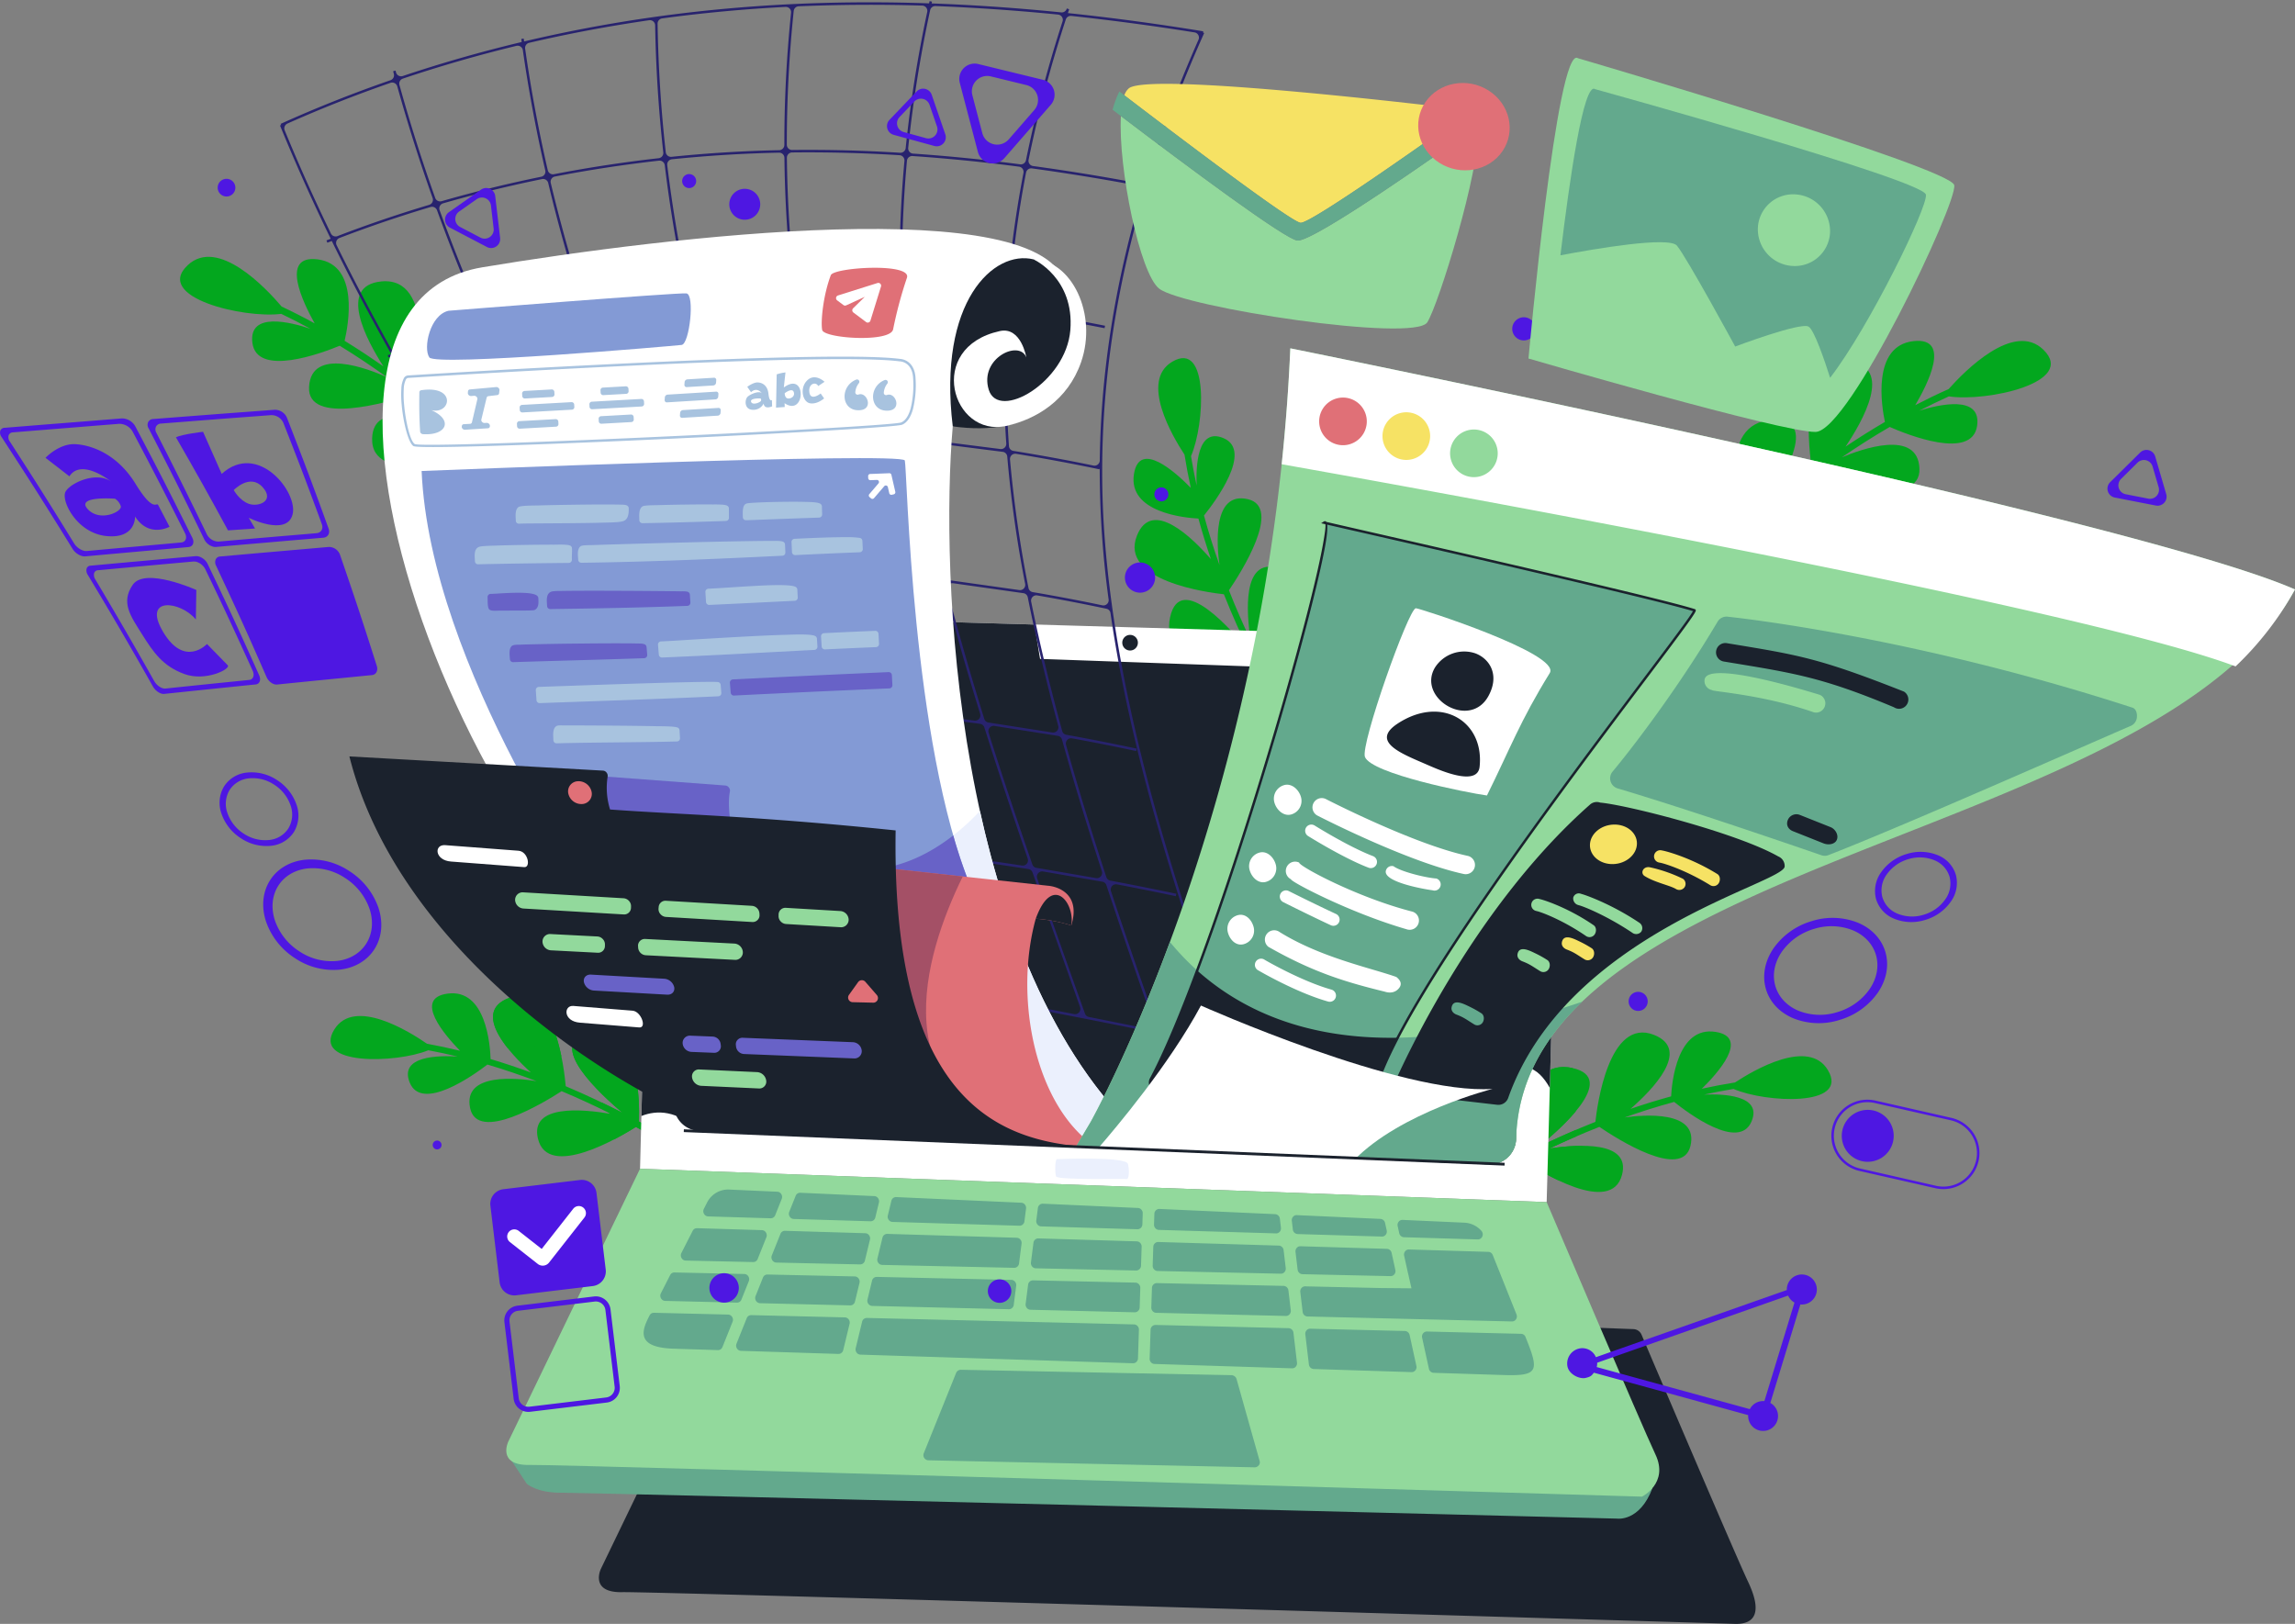 <svg xmlns="http://www.w3.org/2000/svg" width="1216.879" height="861" viewBox="0 0 1216.879 861">
  <rect x="0" y="0" width="1216.879" height="861" fill="#808080" stroke="none"/>
  <g id="Group_40762" data-name="Group 40762" transform="translate(-25.993 -53.224)">
    <path id="Path_78886" data-name="Path 78886" d="M247.7,385.765,179.221,527.6s-6.071,12.664,11.366,12.278,578.1,16.417,589.817,16.807,14.331-7.148,7.119-22.346c-6.534-13.78-48.644-112.581-56.445-130.9a4.9,4.9,0,0,0-4.415-3.036L252.379,382.944A4.9,4.9,0,0,0,247.7,385.765Z" transform="translate(165.342 357.527)" fill="#1b222d" fill-rule="evenodd"/>
    <g id="Group_40764" data-name="Group 40764" transform="translate(121.468 189.402)">
      <path id="Path_78887" data-name="Path 78887" d="M459.585,266.27c.075-.086,9.2-10.352,25.111-24.821,9.9,3.336,57.13,17.949,56.887-6.991-.2-20.5-29.3-10.48-44.657-3.757,7.354-6.249,15.652-12.918,24.762-19.661,11.527,4.018,54.613,17.675,53.946-3.048-.691-21.435-31.282-10.252-41.171-6.069,7.993-5.489,16.486-10.926,25.407-16.117,9.071,3.993,43.715,17.946,46.341-.643,2.337-16.542-20.264-11.241-30.654-7.976q7.67-3.965,15.674-7.586c19.953,2.994,68.062-7.273,50.109-24.754-15.633-15.226-41.684,11.249-50.234,20.871-6.036,2.687-11.94,5.548-17.7,8.537,6.357-10.732,19.388-36.089-.8-33.971-22.478,2.358-16.943,35.025-15.286,42.855-7.252,4.244-14.224,8.646-20.871,13.1,9.146-13.569,25.472-42.271,2.065-45.02-28.217-3.313-21.195,48.924-19.839,57.588-10.682,7.947-20.239,15.777-28.457,22.926,8.742-11.873,35.586-51.113,7.352-49.65-29.5,1.531-18.218,46.577-15.3,56.714-16.069,14.61-25.286,24.981-25.363,25.065Z" transform="translate(346.643 -95.61)" fill="#03a71e" fill-rule="evenodd"/>
      <path id="Path_78888" data-name="Path 78888" d="M398.707,335.458c-.056-.088-6.956-10.561-15.954-28.011,5.28-7.943,29.329-46.141,7.277-51.822-18.13-4.671-16.169,23.367-13.868,38.495-3.772-7.961-7.694-16.855-11.487-26.482,6.267-9.215,28.493-43.988,10.06-48.3-19.071-4.456-16.432,25.173-15.08,34.881-2.954-8.349-5.742-17.127-8.212-26.223,5.664-7.056,26.156-34.309,10.384-41.017-14.037-5.971-14.7,15.213-14.279,25.148q-1.68-7.7-2.986-15.618c7.356-16.891,9.67-61.74-9.989-50.04-17.12,10.19.071,39.419,6.536,49.235q1.418,8.935,3.346,17.627c-7.963-8.143-27.243-25.63-30.147-7.323-3.232,20.379,26.882,23.219,34.18,23.6,2.03,7.4,4.262,14.587,6.624,21.5-9.808-11.274-31.259-32.448-39.214-12.459-9.591,24.1,38.131,30.252,46.1,31.107,4.486,11.3,9.132,21.574,13.494,30.512-8.406-10.519-36.665-43.46-42.045-18.216-5.623,26.379,36.769,27.072,46.4,26.893,9.088,17.623,16.056,28.2,16.113,28.29Z" transform="translate(191.472 -90.839)" fill="#03a71e" fill-rule="evenodd"/>
      <g id="Group_40762-2" data-name="Group 40762" transform="translate(682.964 410.705)">
        <path id="Path_78889" data-name="Path 78889" d="M400.9,400.3c.086-.058,10.559-6.956,28.009-15.956,7.943,5.281,46.143,29.329,51.824,7.277,4.669-18.13-23.367-16.167-38.5-13.868,7.961-3.772,16.855-7.694,26.482-11.487,9.215,6.267,43.99,28.493,48.3,10.06,4.456-19.069-25.173-16.432-34.881-15.08,8.349-2.954,17.124-5.742,26.221-8.212,7.056,5.664,34.311,26.156,41.019,10.386,5.971-14.039-15.213-14.7-25.148-14.279q7.7-1.684,15.618-2.986c16.889,7.354,61.74,9.668,50.038-9.991-10.19-17.12-39.417.071-49.233,6.536-5.956.943-11.842,2.072-17.627,3.346,8.143-7.961,25.628-27.243,7.321-30.147-20.379-3.232-23.216,26.884-23.6,34.18-7.4,2.03-14.588,4.264-21.5,6.624,11.274-9.808,32.451-31.259,12.459-39.212-24.1-9.593-30.251,38.132-31.1,46.095-11.3,4.486-21.575,9.132-30.512,13.494,10.517-8.408,43.458-36.665,18.213-42.045-26.379-5.623-27.07,36.769-26.893,46.4-17.623,9.086-28.2,16.054-28.288,16.11Z" transform="translate(-399.11 -315.663)" fill="#03a71e" fill-rule="evenodd"/>
        <path id="Path_78890" data-name="Path 78890" d="M400.9,390.481c.086-.058,10.559-6.956,28.009-15.956a151.183,151.183,0,0,0,18.109,10.3c-.605-9.883,8.105-15.8,13.071-18.349a117.3,117.3,0,0,0-17.853,1.454c4.5-2.13,9.29-4.308,14.346-6.484a10.45,10.45,0,0,1-.344-3.413c-7.281,3.113-14.035,6.236-20.16,9.226,4.65-3.716,13.68-11.312,20.127-19.094-6.313-1.362-4.187-13.7-1.652-22.891-.088-.019-.171-.042-.261-.061-26.379-5.623-27.07,36.769-26.893,46.4-17.623,9.086-28.2,16.054-28.288,16.11Z" transform="translate(-399.11 -305.84)" fill="#03a71e" fill-rule="evenodd"/>
      </g>
      <g id="Group_40763" data-name="Group 40763" transform="translate(79.792 390.468)">
        <path id="Path_78891" data-name="Path 78891" d="M299.563,393.4c-.083-.058-10.4-7.189-27.646-16.574-8.057,5.1-46.786,28.295-51.974,6.121-4.264-18.228,23.721-15.643,38.795-13.006-7.876-3.949-16.682-8.068-26.221-12.076-9.355,6.063-44.612,27.508-48.509,8.984-4.031-19.161,25.526-15.868,35.2-14.3-8.281-3.14-16.991-6.119-26.027-8.792-7.181,5.506-34.885,25.386-41.24,9.468-5.656-14.164,15.531-14.358,25.455-13.715q-7.658-1.856-15.541-3.332c-17.051,6.979-61.94,8.293-49.806-11.1,10.567-16.891,39.4.945,49.074,7.628,5.936,1.077,11.794,2.335,17.55,3.739-7.966-8.143-25.015-27.806-6.649-30.3,20.444-2.779,22.614,27.389,22.841,34.7,7.35,2.193,14.485,4.586,21.347,7.1-11.053-10.056-31.745-31.973-11.583-39.479,24.308-9.052,29.4,38.8,30.072,46.777,11.2,4.734,21.366,9.605,30.2,14.166-10.327-8.639-42.63-37.62-17.273-42.438,26.5-5.034,26.248,37.362,25.854,46.988,17.417,9.476,27.838,16.678,27.925,16.736Z" transform="translate(-110.001 -305.964)" fill="#03a71e" fill-rule="evenodd"/>
        <path id="Path_78892" data-name="Path 78892" d="M254.7,392.691c-.083-.058-10.4-7.189-27.646-16.574-2.143,1.356-6.449,3.989-11.717,6.71,1.07-4.592-.232-9.343-2.648-13.8.4.067.8.134,1.185.2l-1.483-.741a44.5,44.5,0,0,0-3.668-5.437c3.976,1.911,7.759,3.8,11.322,5.639-10.327-8.639-42.63-37.62-17.273-42.438,26.5-5.034,26.248,37.362,25.854,46.988,17.417,9.476,27.838,16.678,27.925,16.736l-1.853,2.71Zm-95.5-58.191c6.019-1.483,19.807-3.691,28.355,4.273-3.3-16.183-10.916-37.3-27.785-31.021C146.2,312.806,151.149,324.4,159.206,334.5Z" transform="translate(-65.142 -305.255)" fill="#03a71e" fill-rule="evenodd"/>
      </g>
      <path id="Path_78893" data-name="Path 78893" d="M254.872,248.614c-.073-.086-8.969-10.555-24.552-25.372-9.975,3.115-57.517,16.674-56.721-8.256.655-20.5,29.53-9.824,44.731-2.762-7.215-6.411-15.362-13.263-24.318-20.208-11.614,3.762-55,16.457-53.866-4.248,1.166-21.414,31.5-9.555,41.3-5.151-7.87-5.666-16.24-11.289-25.042-16.678-9.157,3.791-44.1,16.968-46.316-1.673-1.967-16.59,20.511-10.786,30.825-7.294q-7.583-4.134-15.5-7.93c-20.016,2.549-67.882-8.788-49.546-25.864,15.969-14.873,41.424,12.174,49.756,21.986q8.963,4.231,17.506,8.927c-6.117-10.872-18.583-36.51,1.556-33.944C167.1,123,160.838,155.542,159.006,163.33c7.158,4.406,14.03,8.961,20.577,13.565-8.842-13.77-24.527-42.826-1.064-45.054,28.284-2.687,20.1,49.381,18.554,58.014,10.5,8.183,19.883,16.223,27.94,23.554-8.475-12.065-34.441-51.891-6.246-49.8,29.461,2.186,17.177,46.969,14.033,57.04,15.741,14.963,24.725,25.536,24.8,25.624Z" transform="translate(-71.755 -118.806)" fill="#03a71e" fill-rule="evenodd"/>
    </g>
    <g id="Group_40787" data-name="Group 40787" transform="translate(174.468 53.82)">
      <g id="Group_40765" data-name="Group 40765" transform="translate(190.895 325.242)">
        <path id="Path_78894" data-name="Path 78894" d="M188.658,503.549l7.112-276.476s-2.186-18.18,22.328-17.331S658.289,222.5,658.289,222.5s16.82,3.155,17.761,16.186-6.674,282.555-6.674,282.555Z" transform="translate(-188.658 -209.713)" fill="#fff" fill-rule="evenodd"/>
        <path id="Path_78895" data-name="Path 78895" d="M315.356,214.883a4.14,4.14,0,1,1-4.139,4.139A4.14,4.14,0,0,1,315.356,214.883Z" transform="translate(-55.521 -204.097)" fill="#1b222d" fill-rule="evenodd"/>
        <path id="Path_78896" data-name="Path 78896" d="M197.249,460.1l5.84-226.9s-1.9-15.825,19.43-15.082S633.8,232.773,633.8,232.773s14.638,2.743,15.455,14.085c.7,9.649-4,180.9-5.414,231.762a13.935,13.935,0,0,1-14.521,13.534L210.589,474.382A13.954,13.954,0,0,1,197.249,460.1Z" transform="translate(-179.33 -200.615)" fill="#1b222d" fill-rule="evenodd"/>
        <path id="Path_78897" data-name="Path 78897" d="M456.107,428.448s-62.231-26.227-151.65-43.16l-84.915,98.192c-11.569-10.872-22.132-11.216-30.539-7.888L195.4,227.073s-2.186-18.18,22.328-17.331c10.356.359,90.536,2.693,179.686,5.27C409.134,287.288,420.853,363.405,456.107,428.448Z" transform="translate(-188.283 -209.713)" fill="#1b222d" fill-rule="evenodd"/>
        <path id="Path_78898" data-name="Path 78898" d="M393.9,215.274l41.424,1.189s16.82,3.155,17.761,16.186c.653,9.046-2.817,141.719-5,222-5.969-10.665-15.806-18.1-30.362.008C398.433,478.662,394.551,311.931,393.9,215.274Z" transform="translate(34.303 -203.672)" fill="#1b222d" fill-rule="evenodd"/>
        <path id="Path_78899" data-name="Path 78899" d="M295.1,348.274s36.64-1.6,37.637,2.554.332,8.191-.582,7.978-36.888.636-37.554-1.383S294.024,348.274,295.1,348.274Z" transform="translate(-74.025 -59.521)" fill="#ebf0fd" fill-rule="evenodd"/>
      </g>
      <g id="Group_40785" data-name="Group 40785">
        <path id="Path_78900" data-name="Path 78900" d="M521.377,587.229l-25.213-71.4a2.731,2.731,0,0,0-2.2-1.826q-15.691-2.454-31.364-4.536a2.787,2.787,0,0,0-2.981,3.726l25.8,70.077a2.718,2.718,0,0,0,2.1,1.775q15.325,2.87,30.694,5.85a2.787,2.787,0,0,0,3.159-3.664Zm1.525.409c-8.22-23.064-16.373-45.951-24.272-68.683a2.787,2.787,0,0,1,3.107-3.661l31.424,5.414a2.722,2.722,0,0,1,2.174,1.878c7.849,23.89,16.19,48,24.781,72.374a2.787,2.787,0,0,1-3.175,3.659l-30.894-6.19a2.72,2.72,0,0,1-2.078-1.8l-1.066-2.992Zm-29.286-79.157a2.787,2.787,0,0,1-3.059,3.661q-15.716-2.416-31.372-4.454a2.727,2.727,0,0,1-2.255-1.8c-8.512-23.079-16.926-46.045-25.055-68.921a2.784,2.784,0,0,1,2.879-3.707q16.755,1.527,33.579,3.749a2.732,2.732,0,0,1,2.295,1.93c7.221,23.041,14.955,46.214,22.987,69.541Zm-25.234-76.77c-7.052-22.824-13.58-45.525-19.38-68.133a2.743,2.743,0,0,0-2.393-2.078q-18.727-2.069-37.4-3.192a2.787,2.787,0,0,0-2.819,3.634c7.231,22.557,14.942,45.177,22.956,67.88a2.728,2.728,0,0,0,2.385,1.848q16.8,1.465,33.636,3.628a2.789,2.789,0,0,0,3.017-3.588ZM447.2,356.467a2.784,2.784,0,0,1-3,3.449q-18.792-2.015-37.545-3.069a2.742,2.742,0,0,1-2.5-1.94c-7.108-22.457-13.82-44.766-19.334-67.569a2.789,2.789,0,0,1,2.8-3.442q21.415.673,42.918,2.677a2.761,2.761,0,0,1,2.5,2.341c3.6,22.8,8.543,45.094,14.168,67.555Zm-6.574-33.978q-3.433-15.929-6-31.91a2.787,2.787,0,0,1,3.1-3.209l42.613,5.424a2.761,2.761,0,0,1,2.426,2.539,633.88,633.88,0,0,0,9.489,67.469,2.786,2.786,0,0,1-3.127,3.282l-37.7-5.312a2.739,2.739,0,0,1-2.312-2.08q-4.582-18.138-8.489-36.2Zm10.336,43.429c5.883,22.714,12.495,45.532,19.628,68.475a2.727,2.727,0,0,0,2.232,1.926l33.853,5.272a2.787,2.787,0,0,0,3.119-3.482c-6.194-22.878-11.652-45.59-16.146-68.164a2.747,2.747,0,0,0-2.343-2.214l-37.255-5.272a2.788,2.788,0,0,0-3.088,3.459Zm21.921,75.8a2.787,2.787,0,0,1,3.088-3.591l33.563,5.247a2.734,2.734,0,0,1,2.253,2.009c6.491,23.429,13.536,46.406,21.132,69.793a2.787,2.787,0,0,1-3.121,3.607l-31.576-5.424a2.724,2.724,0,0,1-2.164-1.836c-8.089-23.419-15.885-46.679-23.175-69.806ZM431.987,282.039a601.842,601.842,0,0,1-6.009-67.676,2.778,2.778,0,0,0-2.574-2.689q-24.688-1.884-49.331-2.157a2.786,2.786,0,0,0-2.771,3.273l11.973,67.515a2.758,2.758,0,0,0,2.575,2.295l43.21,2.622a2.788,2.788,0,0,0,2.927-3.184Zm-6.192-74.567a2.787,2.787,0,0,1-3,2.837q-24.914-1.881-49.781-2.118a2.776,2.776,0,0,1-2.746-2.468,663.8,663.8,0,0,1-4.35-68.848,2.791,2.791,0,0,1,2.754-2.819q28.422-.322,56.967,1.456a2.787,2.787,0,0,1,2.608,3.033,616.34,616.34,0,0,0-2.456,68.925Zm1.2-17.552q.21-25.59,2.577-51.436a2.789,2.789,0,0,1,2.967-2.527q28.294,1.947,56.443,5.635a2.785,2.785,0,0,1,2.38,3.286,581.321,581.321,0,0,0-9.038,69.115,2.791,2.791,0,0,1-3.1,2.577l-49.635-5.646a2.774,2.774,0,0,1-2.472-2.708q-.2-9.132-.125-18.3Zm.321,25.28a601.848,601.848,0,0,0,6.2,68.27,2.759,2.759,0,0,0,2.408,2.355l43.185,5.481a2.786,2.786,0,0,0,3.132-2.954,540.479,540.479,0,0,1-.353-67.507,2.784,2.784,0,0,0-2.468-2.927l-49.005-5.581a2.788,2.788,0,0,0-3.1,2.862Zm1.594-83.484a672.05,672.05,0,0,1,11.42-72.153,2.789,2.789,0,0,0-2.641-3.369q-32.8-.992-65.506.363a2.77,2.77,0,0,0-2.652,2.5,682.234,682.234,0,0,0-3.655,70.905,2.785,2.785,0,0,0,2.819,2.783q28.578-.322,57.271,1.473a2.789,2.789,0,0,0,2.944-2.5ZM441.323,55l.259-1.177,1.283.282-.209.941c22.943.812,45.851,2.437,68.7,4.748a2.763,2.763,0,0,0,2.927-1.892l.06-.19,1.248.415-.676,2.034c24.038,2.512,47.989,5.779,71.759,9.66l-.1.647.6.269c-38.835,86.934-59.731,175.379-52.742,267.843,6.787,89.784,36.64,182.719,67.724,269.866l-.618.219-.14.641c-44.845-9.76-90.216-18.631-135.17-26.872-18.391-3.369-36.83-7.077-55.523-11.418a2.671,2.671,0,0,0-1.634.117l-.392.15-.317-.814-37.343-9.6.238.593-1.22.49-.106-.265a2.7,2.7,0,0,0-1.823-1.64c-12.829-3.653-25.847-7.692-39.118-12.207l.211-.622-.611.248C298.92,474.366,257.557,401.5,212.958,333.8q-10-15.184-19.57-30.372l-.3.065-.075-.35a2.7,2.7,0,0,0-.363-.891Q173.79,272.23,156.8,242.135l-2.134.67-.4-1.252,1.874-.588c-11.072-19.711-21.719-39.888-31.533-59.973l-2.343.922-.484-1.22,2.249-.885q-14.58-29.933-26.876-60.063l.607-.246-.267-.6q28.253-12.756,58.239-23.15a2.783,2.783,0,0,0,1.78-3.359l-.38-1.4,1.271-.34.261.968a2.787,2.787,0,0,0,3.576,1.915c20.579-6.9,41.73-12.946,63.061-18.026l-.223-1.644,1.3-.171.207,1.51C297.443,58.46,367.981,52.5,441.323,55Zm.549,3.636A672.073,672.073,0,0,0,430.243,131.6a2.786,2.786,0,0,0,2.581,3.065q28.459,1.962,56.777,5.687a2.785,2.785,0,0,0,3.092-2.211,675.211,675.211,0,0,1,19.394-73.559,2.787,2.787,0,0,0-2.374-3.63q-32.431-3.239-65.012-4.513a2.768,2.768,0,0,0-2.829,2.2ZM273.254,425.246q14.959.573,30.153.993a2.787,2.787,0,0,0,2.566-4.047q-15.065-29.67-31.136-59.41a2.736,2.736,0,0,0-2.679-1.454q-16.768,1.361-33.245,3a2.787,2.787,0,0,0-2.095,4.25c35.373,56.731,67.809,116.679,92.392,176.938A2.7,2.7,0,0,0,330.9,547.1q16.417,5.548,32.373,10.183a2.786,2.786,0,0,0,3.359-3.73q-11.807-28.9-25.146-57.962a2.713,2.713,0,0,0-2.111-1.6q-16.715-2.572-33.652-5.714l.24-1.294q14.58,2.729,28.985,4.986a2.787,2.787,0,0,0,2.944-3.966L309.5,429.233a2.722,2.722,0,0,0-2.431-1.573c-11.256-.321-22.522-.67-33.867-1.1l.05-1.312Zm37.992,1.216,32.079.9a2.786,2.786,0,0,0,2.618-3.931q-14.274-31.642-28.887-63.28a2.738,2.738,0,0,0-2.712-1.615l-34.606,2.251a2.786,2.786,0,0,0-2.274,4.1q16.154,30.04,31.372,60.046a2.731,2.731,0,0,0,2.41,1.529Zm11.829,1.642-8.241-.229a2.788,2.788,0,0,0-2.587,4l28.87,59.831a2.715,2.715,0,0,0,2.095,1.546q15.46,2.331,30.788,4.294a2.786,2.786,0,0,0,2.919-3.862q-13.554-31.639-27.831-63.272a2.733,2.733,0,0,0-2.458-1.644q-11.8-.347-23.554-.661Zm27.9-.522q16.236.5,32.59,1.172a2.787,2.787,0,0,0,2.708-3.818q-13.2-33.031-26.033-65.992a2.745,2.745,0,0,0-2.627-1.782q-18.045.172-35.805.985a2.787,2.787,0,0,0-2.41,3.949q14.677,31.921,29.121,63.843a2.731,2.731,0,0,0,2.456,1.642Zm40.105,1.535a2.732,2.732,0,0,1-2.42-1.748c-8.854-22.157-17.646-44.272-26.208-66.353a2.788,2.788,0,0,1,2.656-3.8l36.656.747a2.747,2.747,0,0,1,2.6,1.938c7.162,22.451,14.8,44.952,22.749,67.528a2.787,2.787,0,0,1-2.8,3.707l-33.231-2.024Zm19.1,2.293q-8.011-.473-16-.857a2.784,2.784,0,0,0-2.723,3.816l26.761,67.023a2.729,2.729,0,0,0,2.266,1.736l31.048,3.63a2.788,2.788,0,0,0,2.938-3.732c-8.462-22.956-16.818-45.8-24.886-68.573a2.736,2.736,0,0,0-2.4-1.846q-8.515-.695-17-1.2ZM386.61,430.2a2.732,2.732,0,0,1,2.464,1.748l26.55,66.478a2.789,2.789,0,0,1-2.906,3.8q-15.372-1.771-30.784-3.678a2.722,2.722,0,0,1-2.216-1.673q-13.648-31.977-28.061-63.954A2.787,2.787,0,0,1,354.289,429q16.12.507,32.321,1.2Zm127.472,12.612a2.734,2.734,0,0,1-2.195-2.009c-6.3-23.025-11.854-45.878-16.446-68.583a2.788,2.788,0,0,1,3.207-3.3q18.376,3.176,36.673,7.058a2.744,2.744,0,0,1,2.182,2.328c10.772,74.79,35.346,151.5,61.335,224.746a2.786,2.786,0,0,1-3.213,3.657q-15.456-3.333-30.836-6.505a2.716,2.716,0,0,1-2.063-1.8c-8.644-24.466-17.047-48.674-24.965-72.656a2.788,2.788,0,0,1,3.167-3.613q15.6,2.96,31.217,6.257l.269-1.285q-17.487-3.686-34.973-6.964a2.728,2.728,0,0,1-2.138-1.874c-7.684-23.531-14.8-46.587-21.374-70.079a2.787,2.787,0,0,1,3.186-3.492q17.021,3.108,34,6.749l.276-1.287q-18.62-3.981-37.314-7.348ZM127.646,178.406q23.684-9.107,48.6-16.572a2.786,2.786,0,0,0,1.83-3.6q-10.465-29.492-18.741-59.2a2.788,2.788,0,0,0-3.6-1.886q-28.056,9.736-54.651,21.589a2.789,2.789,0,0,0-1.444,3.605q11.269,27.43,24.5,54.68a2.782,2.782,0,0,0,3.509,1.387ZM182.835,159.9c17.31-4.982,35.008-9.328,52.807-12.964a2.789,2.789,0,0,0,2.159-3.355q-7.276-31.72-11.886-63.737a2.786,2.786,0,0,0-3.415-2.312c-20.362,4.94-40.558,10.765-60.213,17.373a2.783,2.783,0,0,0-1.8,3.386q8.331,30.046,18.95,59.863a2.785,2.785,0,0,0,3.4,1.746Zm39.5-8.767q-19.662,4.428-38.705,9.9a2.792,2.792,0,0,0-1.851,3.632c7.365,20.256,15.505,40.477,24.22,60.351a2.762,2.762,0,0,0,3.092,1.617l46.02-9.071a2.787,2.787,0,0,0,2.113-3.591c-6.772-21.024-12.766-42.327-17.859-63.708a2.788,2.788,0,0,0-3.269-2.084q-6.916,1.408-13.761,2.95Zm-45.356,11.85q-24.738,7.382-48.3,16.432a2.787,2.787,0,0,0-1.5,3.833c9.126,18.533,18.95,37.141,29.142,55.35a2.765,2.765,0,0,0,3.253,1.3q20.942-6.444,42.788-11.748a2.786,2.786,0,0,0,1.9-3.824c-8.583-19.649-16.6-39.609-23.865-59.623a2.786,2.786,0,0,0-3.415-1.721Zm65.4-17.389q27.255-5.286,55.538-8.487a2.792,2.792,0,0,0,2.46-3.077q-3.73-33.492-4.314-67.365a2.785,2.785,0,0,0-3.186-2.712q-32.415,4.694-63.62,11.973a2.781,2.781,0,0,0-2.126,3.109q4.613,32.365,12,64.448a2.787,2.787,0,0,0,3.248,2.111Zm62.36-9.219c19.033-1.957,37.915-3.123,57.1-3.522a2.792,2.792,0,0,0,2.731-2.789,682.818,682.818,0,0,1,3.553-70.11,2.786,2.786,0,0,0-2.917-3.067q-32.91,1.7-65.433,6.1a2.774,2.774,0,0,0-2.412,2.8q.535,34.258,4.323,68.12a2.792,2.792,0,0,0,3.054,2.464Zm22.68-.647q-11.3.8-22.455,1.942a2.785,2.785,0,0,0-2.481,3.109c2.725,22.5,6.518,44.933,11.306,67.123a2.773,2.773,0,0,0,2.933,2.191c16.492-1.239,32.811-1.89,49.393-1.924a2.787,2.787,0,0,0,2.764-3.1,666,666,0,0,1-4.269-68.143,2.786,2.786,0,0,0-2.844-2.754q-17.218.357-34.349,1.558Zm-29.329,2.683q-28.087,3.155-55.2,8.422a2.787,2.787,0,0,0-2.182,3.384c5.149,21.579,11.212,43.057,18.07,64.269a2.771,2.771,0,0,0,3.077,1.9q23.606-3.643,47.968-5.739a2.785,2.785,0,0,0,2.489-3.361c-4.713-21.967-8.454-44.169-11.145-66.439a2.79,2.79,0,0,0-3.077-2.435Zm198.339,2.846q26.209,3.583,52.185,8.42l-.238,1.294q-26.128-4.832-52.531-8.466a2.786,2.786,0,0,0-3.115,2.237,580.433,580.433,0,0,0-9.121,69.777,2.782,2.782,0,0,0,2.37,2.948q24.41,3.64,48.64,8.477l-.255,1.289q-23.887-4.738-47.991-8.379a2.788,2.788,0,0,0-3.2,2.6,538.877,538.877,0,0,0,.484,68.279A2.762,2.762,0,0,0,486,292.29q21.293,3.408,42.467,7.782a2.784,2.784,0,0,0,3.349-2.7c.932-76.557,20.4-150.5,52.35-223.1a2.788,2.788,0,0,0-2.111-3.874q-32.471-5.192-65.314-8.729a2.765,2.765,0,0,0-2.946,1.909,676.255,676.255,0,0,0-19.72,74.36,2.79,2.79,0,0,0,2.353,3.317Zm-250.8,79.153q-17.691,3.154-34.9,7.116a2.79,2.79,0,0,0-1.921,3.853q13.469,30.2,29.006,60.236a2.741,2.741,0,0,0,2.858,1.481l39.963-5.547a2.784,2.784,0,0,0,2.193-3.82q-12.965-31.5-23.481-63.253a2.774,2.774,0,0,0-3.1-1.876q-5.333.867-10.624,1.809Zm-41.751,8.727q-21.668,5.2-42.479,11.577a2.787,2.787,0,0,0-1.609,4.039q15.751,27.8,33.183,55.542a2.747,2.747,0,0,0,2.948,1.243q18.539-3.99,37.687-7.3a2.788,2.788,0,0,0,2-4.02q-15.25-29.674-28.537-59.5a2.767,2.767,0,0,0-3.2-1.577Zm134.2-19.006q14.392-.645,28.854-.647a2.778,2.778,0,0,1,2.769,2.443,680.955,680.955,0,0,0,11.834,67.15,2.786,2.786,0,0,1-2.679,3.4l-42.792.582a2.753,2.753,0,0,1-2.693-1.938q-10.537-33.047-18.076-66.4a2.791,2.791,0,0,1,2.514-3.394q10.077-.742,20.271-1.2Zm-27.235,1.75q-24.191,2.028-47.662,5.629a2.789,2.789,0,0,0-2.224,3.634q10.64,32.043,23.813,63.831a2.755,2.755,0,0,0,2.871,1.707q20.445-2.184,41.4-3.338a2.783,2.783,0,0,0,2.506-3.624q-10.34-32.681-17.748-65.671a2.775,2.775,0,0,0-2.952-2.168ZM273,289.7q-15.037,1.881-29.761,4.262a2.787,2.787,0,0,0-2.007,4.079l32.647,60.2a2.742,2.742,0,0,0,2.633,1.452l35.111-2.3a2.787,2.787,0,0,0,2.349-3.947c-9.66-20.94-19.52-42-28.43-63.2a2.751,2.751,0,0,0-2.881-1.69q-4.844.548-9.66,1.15Zm-36.969,5.454q-18.946,3.211-37.324,7.133a2.787,2.787,0,0,0-1.765,4.235l37.172,57.718-.075-.751q17.347-1.727,35-3.221a2.787,2.787,0,0,0,2.22-4.106l-32.313-59.589a2.746,2.746,0,0,0-2.917-1.419Zm121.407-11.5q-9.72.16-19.351.568a2.789,2.789,0,0,0-2.531,3.655c7.34,22.3,15.733,44.234,24.216,66.2a2.739,2.739,0,0,0,2.545,1.782l37.134.732a2.788,2.788,0,0,0,2.714-3.626c-7.033-22.3-13.636-44.44-19.052-67.121a2.756,2.756,0,0,0-2.654-2.138q-11.532-.235-23.022-.054Zm-26.515.9q-20.786,1.073-41.092,3.211a2.786,2.786,0,0,0-2.278,3.858c9.04,21.376,19.015,42.6,28.743,63.718a2.737,2.737,0,0,0,2.662,1.617q17.885-.836,36.07-1.085a2.787,2.787,0,0,0,2.568-3.789c-8.4-21.781-16.653-43.468-23.88-65.61a2.755,2.755,0,0,0-2.794-1.919Zm52.742-2.091,48.83,2.963q-24.441-2.31-48.83-2.963Zm148.12,19-.123.6q-22.022-4.6-44.226-8.222a2.785,2.785,0,0,0-3.223,2.986,643.059,643.059,0,0,0,9.8,68.126,2.742,2.742,0,0,0,2.268,2.218q18.486,3.145,36.9,7.006a2.787,2.787,0,0,0,3.332-3.094,510.484,510.484,0,0,1-4.724-69.62Zm-160.024,258.2,30.75,7.943A2.787,2.787,0,0,0,405.8,563.9q-12.318-31.435-25.737-62.863a2.719,2.719,0,0,0-2.214-1.675q-15.125-1.928-30.362-4.15a2.789,2.789,0,0,0-2.944,3.912q13.422,29.53,25.328,58.894a2.706,2.706,0,0,0,1.886,1.654Zm39.012,10q15.344,3.571,30.485,6.611a2.786,2.786,0,0,0,3.161-3.714c-8.414-22.342-17.1-44.63-25.893-66.87a2.731,2.731,0,0,0-2.274-1.744q-15.234-1.743-30.506-3.607a2.785,2.785,0,0,0-2.906,3.851q13.5,31.886,25.966,63.768a2.711,2.711,0,0,0,1.967,1.7Zm38.469,8.187a2.716,2.716,0,0,1-2.095-1.759q-12.7-33.861-26.043-67.45a2.787,2.787,0,0,1,2.917-3.791l30.84,3.611a2.734,2.734,0,0,1,2.293,1.807l25.624,69.581a2.787,2.787,0,0,1-3.13,3.7Z" transform="translate(-97.159 -53.82)" fill="#28236e" stroke="rgba(0,0,0,0)" stroke-width="1" fill-rule="evenodd"/>
        <g id="Group_40773" data-name="Group 40773" transform="translate(54.375 120.798)">
          <g id="Group_40766" data-name="Group 40766">
            <path id="Path_78901" data-name="Path 78901" d="M316,539.6c26.548,52.517,208.391,83.569,206.315,50.449C425.883,495.983,418.888,293.569,425.552,216.4c35.476-9.666,69.2-32.24,59.837-74.742-11-49.923-211.337-25.96-309.308-9.6C44.305,154.066,184.7,497.326,316,539.6Z" transform="translate(-123.222 -111.72)" fill="#fff" fill-rule="evenodd"/>
            <path id="Path_78902" data-name="Path 78902" d="M234.847,378.9c12.7,25.13,60.96,45.336,107.61,55.957l91.708,3.893c4.7-2.211,7.252-5.316,7-9.4-42.988-41.935-68.193-105.4-82.347-169.7-20.677,21.931-66.268,55.552-120.341,3.757,0,0-15.326,9.489-38.507,17.008l-2.036,79.175C210.16,368.332,222.542,374.942,234.847,378.9Z" transform="translate(-42.065 48.98)" fill="#ebf0fd" fill-rule="evenodd"/>
            <path id="Path_78903" data-name="Path 78903" d="M268.83,208.322c83.333,11.516,72.714-81.157,42.853-88.547C290.664,114.571,260.8,141.963,268.83,208.322Z" transform="translate(33.499 -103.644)" fill="#1b222d" fill-rule="evenodd"/>
            <path id="Path_78904" data-name="Path 78904" d="M310.663,119.452s21.775,9.881,19.488,37.572-38.144,48.24-43.264,31.528,16.317-26.749,19.937-17.1c0,0-2.727-16.463-14.037-13.995v0c-39.642,8.7-25.315,56.664,3.363,50.309,15.745-3.49,32.653-13.482,39.713-33.853C344.67,148.506,330.88,119.921,310.663,119.452Z" transform="translate(34.519 -103.321)" fill="#fff" fill-rule="evenodd"/>
          </g>
          <g id="Group_40769" data-name="Group 40769" transform="translate(20.705 121.51)">
            <g id="Group_40767" data-name="Group 40767">
              <path id="Path_78905" data-name="Path 78905" d="M133.146,176.786s254.935-10.331,256.209-5.57,3.455,149.273,35,226.192c0,0,10.722,11.932-10.838,10.667s-185.561-.557-185.561-.557S137.607,280.829,133.146,176.786Z" transform="translate(-133.146 -169.962)" fill="#839ad5" fill-rule="evenodd"/>
              <path id="Path_78906" data-name="Path 78906" d="M372.8,270.637a262.689,262.689,0,0,0,9.33,27.383s10.722,11.932-10.838,10.667-185.561-.557-185.561-.557-5.443-7.634-13.709-20.669c51.2.859,94.606-26.008,94.606-26.008C310.546,303.528,348.874,289.238,372.8,270.637Z" transform="translate(-90.92 -70.574)" fill="#6862c7" fill-rule="evenodd"/>
            </g>
            <path id="Path_78907" data-name="Path 78907" d="M247.693,174.2l10.148-.4a1.1,1.1,0,0,1,1.131.866l2.068,8.988a1.119,1.119,0,0,1-.839,1.337l-1.029.236a1.116,1.116,0,0,1-1.335-.837l-.741-3.223a1.114,1.114,0,0,0-1.934-.476l-5.408,6.332a1.117,1.117,0,0,1-1.573.123l-.8-.686a1.118,1.118,0,0,1-.125-1.571l4.869-5.7a1.115,1.115,0,0,0-.893-1.838l-3.4.134a1.115,1.115,0,0,1-1.158-1.066l-.044-1.058a1.068,1.068,0,0,1,.294-.8A1.08,1.08,0,0,1,247.693,174.2Z" transform="translate(-9.874 -165.795)" fill="#fff" fill-rule="evenodd"/>
            <g id="Group_40768" data-name="Group 40768" transform="translate(28.125 23.127)">
              <path id="Path_78908" data-name="Path 78908" d="M256.738,183.628q.059,1.937.119,3.872l.006.229a1.673,1.673,0,0,1-1.613,1.721l-.227.008q-19.127.663-38.248,1.392l-.234.008a1.671,1.671,0,0,1-1.732-1.636l-.006-.234c-.04-1.809-.248-4.669.839-6.2.676-.953,2.086-.987,3.138-1.079,1.45-.127,2.913-.2,4.365-.267,4.281-.2,8.579-.3,12.864-.353,4.175-.052,8.372-.069,12.547.056,1.588.048,6.232.054,7.479,1.064l.083.067a1.622,1.622,0,0,1,.618,1.25Z" transform="translate(-72.612 -181.047)" fill="#a8c3df" fill-rule="evenodd"/>
              <path id="Path_78909" data-name="Path 78909" d="M236,183.97c.027,1.531,0,3.067.025,4.6l.006.227a1.676,1.676,0,0,1-1.617,1.7l-.225.008c-14.583.492-29.171.91-43.76,1.166l-.232,0a1.671,1.671,0,0,1-1.7-1.646l0-.229c-.033-2.191-.4-5.658,1.7-7.035,1-.653,6.6-.62,7.859-.655q7.292-.213,14.59-.3c4.828-.063,9.664-.108,14.492-.063,1.485.015,7-.161,8.16.77l.083.069a1.615,1.615,0,0,1,.624,1.273Z" transform="translate(-101.199 -180.304)" fill="#a8c3df" fill-rule="evenodd"/>
              <path id="Path_78910" data-name="Path 78910" d="M264.743,192.193q.094,1.937.184,3.872l.01.232a1.668,1.668,0,0,1-1.6,1.748l-.232.01q-16.865.663-33.727,1.488l-.23.013a1.672,1.672,0,0,1-1.75-1.594l-.01-.232q-.11-2.422-.217-4.844l-.008-.229a1.672,1.672,0,0,1,1.59-1.742l.229-.01c5.633-.269,11.264-.522,16.9-.686,3.4-.1,6.808-.175,10.21-.163a46.951,46.951,0,0,1,7.068.353l.184.031a1.656,1.656,0,0,1,1.392,1.569Z" transform="translate(-59.147 -171.264)" fill="#a8c3df" fill-rule="evenodd"/>
              <path id="Path_78911" data-name="Path 78911" d="M282.7,193.02q.084,1.934.171,3.868l.01.229a1.676,1.676,0,0,1-1.588,1.746l-.23.01c-35.357,1.732-70.715,3.257-106.116,3.716l-.219,0a1.673,1.673,0,0,1-1.69-1.569l-.013-.219c-.136-2.159-.684-5.616,1.389-7.029.83-.563,4.617-.5,5.614-.532q5.974-.213,11.95-.386,18.054-.545,36.108-.989c11.952-.3,23.909-.58,35.864-.755,4-.058,8.009-.115,12.011-.1,1.214,0,4.978-.175,5.971.563l.088.065a1.625,1.625,0,0,1,.674,1.268Z" transform="translate(-118.133 -170.24)" fill="#a8c3df" fill-rule="evenodd"/>
              <path id="Path_78912" data-name="Path 78912" d="M196.3,201.648c-15.868.173-31.737.357-47.6.726l-.225.006a1.673,1.673,0,0,1-1.707-1.594l-.01-.225c-.115-2.462-.7-6.315,2.189-7.417,1.412-.538,6.854-.6,8.479-.661,5.157-.186,10.321-.292,15.48-.373,5.312-.083,10.628-.142,15.941-.131,1.329,0,6.57-.24,8.32.44a1.639,1.639,0,0,1,1.066,1.488l0,.1c.081,1.871-.138,3.791-.054,5.654l.01.238a1.675,1.675,0,0,1-1.652,1.746Z" transform="translate(-146.627 -169.217)" fill="#a8c3df" fill-rule="evenodd"/>
              <path id="Path_78913" data-name="Path 78913" d="M254.015,204.708q.1,1.922.209,3.847l.013.229a1.676,1.676,0,0,1-1.588,1.761l-.232.013c-14.951.736-29.9,1.488-44.849,2.174l-.227.01a1.673,1.673,0,0,1-1.744-1.567l-.015-.225q-.15-2.4-.3-4.8l-.015-.234a1.677,1.677,0,0,1,1.592-1.771l.234-.01c7.344-.34,14.715-.947,22.067-1.333,3.6-.188,21.529-1.435,24.093.48l.086.065a1.623,1.623,0,0,1,.67,1.252Z" transform="translate(-82.925 -158.035)" fill="#a8c3df" fill-rule="evenodd"/>
              <path id="Path_78914" data-name="Path 78914" d="M240.829,205.834q.122,1.915.246,3.826l.015.238a1.67,1.67,0,0,1-1.6,1.778l-.238.01c-24.066.933-48.144,1.354-72.224,1.694l-.221,0a1.671,1.671,0,0,1-1.692-1.579l-.013-.219c-.15-2.641-.755-6.728,2.654-7.552a24.855,24.855,0,0,1,4.093-.242c2.706-.06,5.42-.081,8.128-.1,7.853-.046,15.708-.025,23.559.008q12.145.053,24.287.171c2.681.027,5.362.054,8.041.1.941.015,3.4-.129,4.189.442l.088.063a1.62,1.62,0,0,1,.684,1.248Z" transform="translate(-126.709 -156.473)" fill="#6862c7" fill-rule="evenodd"/>
              <path id="Path_78915" data-name="Path 78915" d="M151.777,204.779c4.6-.106,21.445-1.815,24.458,1.041l.065.063a1.61,1.61,0,0,1,.52,1.125l.006.09c.117,2.2.355,5.207-2.095,6.257-.816.35-10.3.257-11.621.267q-3.74.025-7.479.042c-1.022,0-3.215.255-4.417-.369a1.612,1.612,0,0,1-.764-.822c-.605-1.4-.459-4.317-.528-5.7l-.013-.236a1.672,1.672,0,0,1,1.632-1.757Z" transform="translate(-143.062 -155.923)" fill="#6862c7" fill-rule="evenodd"/>
              <path id="Path_78916" data-name="Path 78916" d="M234.973,221.9q-.15-2.4-.3-4.809l-.015-.234a1.67,1.67,0,0,1,1.584-1.771l.234-.013q13.338-.66,26.682-1.208l.227-.01a1.674,1.674,0,0,1,1.738,1.577l.29,5.3a1.669,1.669,0,0,1-1.6,1.761l-.234.01q-13.313.545-26.619,1.185l-.227.01a1.675,1.675,0,0,1-1.75-1.567Z" transform="translate(-50.997 -145.414)" fill="#a8c3df" fill-rule="evenodd"/>
              <path id="Path_78917" data-name="Path 78917" d="M193.644,225.248q-.2-2.375-.4-4.746l-.019-.238a1.672,1.672,0,0,1,1.6-1.813l.24-.008c4.949-.207,9.929-.563,14.873-.864q12.4-.751,24.8-1.446c9.065-.492,18.157-.966,27.233-1.208,2.372-.063,12.9-.567,14.748.759l.088.065a1.616,1.616,0,0,1,.693,1.254l.008.106.244,3.843.015.232a1.67,1.67,0,0,1-1.581,1.775l-.234.013c-26.772,1.383-53.537,2.9-80.323,4.016L195.4,227a1.671,1.671,0,0,1-1.736-1.529Z" transform="translate(-96.016 -144.404)" fill="#a8c3df" fill-rule="evenodd"/>
              <path id="Path_78918" data-name="Path 78918" d="M228.139,219.07l.319,3.795.021.242a1.671,1.671,0,0,1-1.606,1.811l-.242.008c-23,.805-46,1.323-69,2.074l-.223.006a1.669,1.669,0,0,1-1.721-1.563l-.015-.223c-.129-2-.62-5.224.976-6.743.845-.805,3.215-.693,4.31-.734,2.593-.1,5.191-.161,7.786-.219q11.667-.26,23.337-.367c7.738-.083,15.485-.148,23.223-.125,2.6.008,5.212.021,7.813.086,1.049.025,3.426-.054,4.283.6l.081.06a1.623,1.623,0,0,1,.651,1.191Z" transform="translate(-136.992 -141.962)" fill="#6862c7" fill-rule="evenodd"/>
              <path id="Path_78919" data-name="Path 78919" d="M211.9,235.009q-.188-2.382-.382-4.761l-.019-.236a1.671,1.671,0,0,1,1.583-1.8l.238-.013q41.037-2.053,82.086-3.845l.227-.008a1.676,1.676,0,0,1,1.74,1.579l.288,5.293a1.672,1.672,0,0,1-1.6,1.761l-.232.01q-40.977,1.721-81.94,3.77l-.223.01a1.671,1.671,0,0,1-1.748-1.536Z" transform="translate(-76.159 -134.015)" fill="#6862c7" fill-rule="evenodd"/>
              <path id="Path_78920" data-name="Path 78920" d="M260.2,228.638l.313,3.8.021.238a1.671,1.671,0,0,1-1.588,1.807l-.24.013c-31.4,1.471-62.819,2.47-94.232,3.6l-.223.006a1.671,1.671,0,0,1-1.727-1.556l-.015-.223q-.163-2.4-.325-4.8l-.015-.238a1.667,1.667,0,0,1,1.609-1.784l.238-.008c15.633-.54,31.261-1.108,46.894-1.6,10.033-.319,20.068-.624,30.105-.853,3.684-.083,7.371-.161,11.055-.194,2.08-.019,4.279-.071,6.351.058l.2.013a1.663,1.663,0,0,1,1.563,1.531Z" transform="translate(-129.746 -131.333)" fill="#a8c3df" fill-rule="evenodd"/>
              <path id="Path_78921" data-name="Path 78921" d="M233.571,240.564q.122,1.912.246,3.826l.015.24a1.67,1.67,0,0,1-1.625,1.778l-.24.006c-21.111.536-42.227.424-63.34.974l-.227.006a1.678,1.678,0,0,1-1.717-1.623l-.006-.229c-.065-2.218-.551-5.908,1.6-7.3.751-.486,2.883-.336,3.76-.338q3.543-.009,7.085.006,10.7.028,21.393.127c7.066.063,14.135.138,21.2.288,1.617.035,9.945-.077,11.143.872l.081.065a1.617,1.617,0,0,1,.626,1.2Z" transform="translate(-124.947 -119.306)" fill="#a8c3df" fill-rule="evenodd"/>
              <path id="Path_78922" data-name="Path 78922" d="M217.012,183.856c.038,2.522-.129,5.913-3.088,6.768-2.36.684-7.83.674-10.348.747-5.956.173-11.921.236-17.876.29-5.418.048-10.84.075-16.261.115-3.455.025-6.956.013-10.411.144l-.225.008a1.605,1.605,0,0,1-1.669-1.575l-.006-.225c-.061-2.118-.538-5.573,1.437-7.023,1.154-.849,8.493-.793,9.983-.837,6.294-.184,12.589-.3,18.881-.388s12.57-.154,18.848-.136c2.12.008,4.248.019,6.363.083,1.022.031,2.935-.038,3.734.647l.075.067a1.572,1.572,0,0,1,.561,1.212Z" transform="translate(-135.32 -180.293)" fill="#a8c3df" fill-rule="evenodd"/>
            </g>
          </g>
          <g id="Group_40772" data-name="Group 40772" transform="translate(9.865 20.579)">
            <g id="Group_40770" data-name="Group 40770" transform="translate(0 47.137)">
              <path id="Path_78923" data-name="Path 78923" d="M131.457,154.141c.634-.042,220.262-14.016,260.826-8.8.5.013,7.878.336,8.4,10.215A53.966,53.966,0,0,1,399.32,172c-1.11,3.97-2.946,7.083-5.767,8.258-3.273,1.367-78.026,5.5-146.342,8.506-57.495,2.531-110.516,4.246-112.755,2.821-2.706-1.723-5.426-12.553-6.249-22.031a55.145,55.145,0,0,1-.173-8.23,13.508,13.508,0,0,1,1.339-5.725,2.68,2.68,0,0,1,2.068-1.456l.015,0Zm260.724-7.486c-40.324-5.222-260,8.756-260.637,8.8a1.509,1.509,0,0,0-1.081.843,12.373,12.373,0,0,0-1.147,5.124,53.749,53.749,0,0,0,.169,8.024c.793,9.155,3.259,19.515,5.641,21.032,1.995,1.271,54.73-.5,112.016-3.021,68.216-3,142.773-7.093,145.921-8.408,2.408-1,4.014-3.808,5.026-7.413a52.676,52.676,0,0,0,1.316-16.006c-.478-8.965-7.131-8.965-7.148-8.965Z" transform="translate(-127.95 -144.177)" fill="#a8c3df" fill-rule="evenodd"/>
              <path id="Path_78924" data-name="Path 78924" d="M132.6,153.888c-.127,7.045-.06,13.982.424,20.982a1.393,1.393,0,0,0,.618,1,1.939,1.939,0,0,0,1.139.321c12.353.693,15.856-7.58,4.152-12.758,10.461,2.522,13.413-13.292-5.212-10.571A1.155,1.155,0,0,0,132.6,153.888Z" transform="translate(-122.96 -135.091)" fill="#a8c3df" fill-rule="evenodd"/>
              <path id="Path_78925" data-name="Path 78925" d="M151.62,158.365l-2.867,12.213a1.072,1.072,0,0,1-1.054.828l-3.228.173a1.072,1.072,0,0,0-1.074.933l-.042.3a1.428,1.428,0,0,0,.467,1.216,1.665,1.665,0,0,0,1.277.5l12.09-.776a1.07,1.07,0,0,0,1.064-.97l.021-.211a1.444,1.444,0,0,0-.474-1.185,1.661,1.661,0,0,0-1.25-.5l-1.112.052a1.671,1.671,0,0,1-1.31-.559,1.386,1.386,0,0,1-.39-1.273l2.812-11.575a1.057,1.057,0,0,1,.962-.814l4.646-.559a1.058,1.058,0,0,0,.985-.935l.207-1.619a1.433,1.433,0,0,0-.486-1.223,1.65,1.65,0,0,0-1.3-.482l-13.884,1.258a1.062,1.062,0,0,0-1.029.991l-.069.847a1.456,1.456,0,0,0,.5,1.185,1.661,1.661,0,0,0,1.262.469l1.529-.117a1.675,1.675,0,0,1,1.329.538A1.388,1.388,0,0,1,151.62,158.365Z" transform="translate(-111.227 -135.784)" fill="#a8c3df" fill-rule="evenodd"/>
              <path id="Path_78926" data-name="Path 78926" d="M158.651,169.322l19.232-1.07a1.361,1.361,0,0,1,1.433,1.277l.073,1.285a1.359,1.359,0,0,1-1.281,1.433l-19.232,1.072a1.362,1.362,0,0,1-1.433-1.279l-.073-1.285a1.363,1.363,0,0,1,1.281-1.433Zm1.423-8.623,26.231-1.46a1.362,1.362,0,0,1,1.431,1.279l.073,1.285a1.356,1.356,0,0,1-1.281,1.433L160.3,164.7a1.359,1.359,0,0,1-1.431-1.279l-.075-1.283a1.363,1.363,0,0,1,1.281-1.435Zm1.325-7.39,14.379-.8a1.36,1.36,0,0,1,1.431,1.279l.075,1.285A1.359,1.359,0,0,1,176,156.505l-14.379.8a1.36,1.36,0,0,1-1.431-1.279l-.073-1.283a1.359,1.359,0,0,1,1.279-1.435Z" transform="translate(-95.993 -135.13)" fill="#a8c3df" fill-rule="evenodd"/>
              <path id="Path_78927" data-name="Path 78927" d="M182.947,152.388l12.121-.676a1.363,1.363,0,0,1,1.431,1.279l.073,1.285a1.356,1.356,0,0,1-1.279,1.433l-12.121.676a1.36,1.36,0,0,1-1.431-1.279l-.075-1.285a1.359,1.359,0,0,1,1.281-1.433Zm-.985,15.17,15.848-.885a1.363,1.363,0,0,1,1.431,1.279l.073,1.285a1.311,1.311,0,0,1-.342.983,1.326,1.326,0,0,1-.939.453l-15.848.883a1.362,1.362,0,0,1-1.431-1.279l-.073-1.285a1.3,1.3,0,0,1,.342-.983,1.32,1.32,0,0,1,.939-.451Zm-4.895-7.688,26.231-1.46a1.361,1.361,0,0,1,1.431,1.277l.073,1.285a1.363,1.363,0,0,1-1.281,1.435l-26.229,1.46a1.36,1.36,0,0,1-1.431-1.279l-.073-1.283a1.359,1.359,0,0,1,1.279-1.435Z" transform="translate(-75.986 -135.995)" fill="#a8c3df" fill-rule="evenodd"/>
              <path id="Path_78928" data-name="Path 78928" d="M223.427,165.536l-18.883,1.158a1.612,1.612,0,0,0-1.433,1.471l-.1,1.321a1.213,1.213,0,0,0,.319.962,1.1,1.1,0,0,0,.912.348l18.883-1.158a1.608,1.608,0,0,0,1.433-1.471l.1-1.319a1.212,1.212,0,0,0-.317-.962,1.111,1.111,0,0,0-.914-.35Zm-1.227-8.625-25.756,1.579a1.612,1.612,0,0,0-1.433,1.473l-.1,1.319a1.206,1.206,0,0,0,.319.96,1.092,1.092,0,0,0,.912.35l25.755-1.579a1.6,1.6,0,0,0,1.431-1.471l.1-1.319a1.212,1.212,0,0,0-.317-.962,1.094,1.094,0,0,0-.912-.35Zm-1.156-7.379-14.118.866a1.608,1.608,0,0,0-1.433,1.471l-.1,1.319a1.209,1.209,0,0,0,.317.962,1.1,1.1,0,0,0,.914.35l14.118-.866a1.608,1.608,0,0,0,1.431-1.471l.1-1.319a1.212,1.212,0,0,0-.317-.962A1.1,1.1,0,0,0,221.044,149.531Z" transform="translate(-55.212 -138.364)" fill="#a8c3df" fill-rule="evenodd"/>
              <path id="Path_78929" data-name="Path 78929" d="M247.986,157.98c4.525-1.7,8.22,7.761.784,8.293-10.012.716-10.9-12.635-1.974-16.217a1.226,1.226,0,0,1,1.448,1.859,8.654,8.654,0,0,0-1.915,4.934,1.224,1.224,0,0,0,1.656,1.131Zm15.1.232a1.224,1.224,0,0,1-1.657-1.129,8.655,8.655,0,0,1,1.915-4.936,1.226,1.226,0,0,0-1.448-1.859c-8.927,3.582-8.039,16.932,1.976,16.217C271.3,165.972,267.609,156.513,263.082,158.211Z" transform="translate(-5.534 -137.891)" fill="#a8c3df" fill-rule="evenodd"/>
              <path id="Path_78930" data-name="Path 78930" d="M216.357,155.816s3.211-2.414,5.5-2.332,5.258,1.4,5.744,6.029,1.817,3.263,1.817,3.263l.123,3.382s-4.047,1.959-4.509-1.448a6.068,6.068,0,0,1-6,3.278c-4.388-.325-3.987-5.418-2.558-6.847s6.292-3.495,7.659-1.871c0,0-2.491-3.655-5.781-.62l-1.995-2.833Zm40.973-2.668s-4.988-4.8-9.157-.774-2.5,11.362,1.346,12.142,7.584-2.556,7.584-2.556l-1.83-2.62s-5.3,4.26-5.975-.607,3.641-5.716,4.655-3.33l3.378-2.255ZM231.967,149.2a23.919,23.919,0,0,1,4.655-1.02l-.885,7.978c8.477-6.209,10.6,3.57,7.807,7.749s-7.4.576-7.4.576l.077,2.034-4.615.328.359-17.644Zm4.237,10.021s-.04,1.967,1.2,2.616,4.452-.513,3.636-3.159-4.84.542-4.84.542Zm-12.827,2.754s-5.739-.28-4.984,1.8,5.137.2,5.274-.647A1.156,1.156,0,0,0,223.377,161.977Z" transform="translate(-32.851 -139.827)" fill="#a8c3df" fill-rule="evenodd"/>
            </g>
            <g id="Group_40771" data-name="Group 40771" transform="translate(222.989)">
              <path id="Path_78931" data-name="Path 78931" d="M239.668,125.469c1.838-4.114,43.093-6.7,40.337,1.446a222.23,222.23,0,0,0-7.306,27.251c-1.281,7.246-36.769,4.913-37.627.371S235.646,136.026,239.668,125.469Z" transform="translate(-234.832 -121.584)" fill="#e07077" fill-rule="evenodd"/>
              <path id="Path_78932" data-name="Path 78932" d="M239.507,132.094l20.938-6.595a1.483,1.483,0,0,1,1.863,1.853l-5.6,18.086a1.481,1.481,0,0,1-2.305.747l-6.724-5.041a1.483,1.483,0,0,1-.152-2.243l6.178-6.071-9.827,4.5a1.447,1.447,0,0,1-1.506-.161l-3.3-2.474a1.484,1.484,0,0,1,.444-2.6Z" transform="translate(-230.883 -117.41)" fill="#fff" fill-rule="evenodd"/>
            </g>
            <path id="Path_78933" data-name="Path 78933" d="M145.936,137.317s121.482-9.71,126.1-9.211,1.65,26.822-2.5,27.322-130.39,11.483-133.783,6.626S136.028,139.562,145.936,137.317Z" transform="translate(-120.813 -114.52)" fill="#839ad5" fill-rule="evenodd"/>
          </g>
        </g>
        <g id="Group_40774" data-name="Group 40774" transform="translate(246.458 451.567)">
          <path id="Path_78934" data-name="Path 78934" d="M215.29,270.263l160.9,17.481c4.321.357,17.492,3.833,12.213,21.028a82.768,82.768,0,0,0-18.86-3.557c-11.815,42.676-.021,100.481,32.534,121.448l-154.965-6.576Z" transform="translate(-215.29 -270.263)" fill="#e07077" fill-rule="evenodd"/>
          <path id="Path_78935" data-name="Path 78935" d="M215.29,270.263l115.548,12.553c-20.753,42.29-43.4,117.094,38.613,142.462l-122.339-5.191Z" transform="translate(-215.29 -270.263)" fill="#a45066" fill-rule="evenodd"/>
          <path id="Path_78936" data-name="Path 78936" d="M308.086,297.153a82.768,82.768,0,0,0-18.86-3.557C298,269.395,310.12,285.305,308.086,297.153Z" transform="translate(-134.973 -258.644)" fill="#1b222d" fill-rule="evenodd"/>
        </g>
        <g id="Group_40775" data-name="Group 40775" transform="translate(36.788 400.469)">
          <path id="Path_78937" data-name="Path 78937" d="M177.976,250.717l68.172,5.1a2.615,2.615,0,0,1,1.959,1.133,2.7,2.7,0,0,1,.471,2.216c-1.258,5.961.131,17.556,1.356,20.3l-72.593-4.068Z" transform="translate(-46.843 -240.398)" fill="#6862c7" fill-rule="evenodd"/>
          <path id="Path_78938" data-name="Path 78938" d="M253.006,273.913c38.017,2.766,76.515,3.344,151.418,11.091-2.566,164.522,72.741,166.817,116.147,168.659L315.919,444.98C246.532,419.406,139.64,344.572,114.792,245.771l134.5,7.534a2.528,2.528,0,0,1,1.882,1.077,2.69,2.69,0,0,1,.542,2.1A38.264,38.264,0,0,0,253.006,273.913Z" transform="translate(-114.792 -245.771)" fill="#1b222d" fill-rule="evenodd"/>
          <path id="Path_78939" data-name="Path 78939" d="M144.322,277.017c-8.644-.657-9.136-9.146-3.061-8.687l38.837,2.963c5.168.392,6.637,8.959,3.061,8.687Z" transform="translate(-90.46 -221.285)" fill="#fff" fill-rule="evenodd"/>
          <path id="Path_78940" data-name="Path 78940" d="M161.348,288.9a4.737,4.737,0,0,1-4.442-4.548,3.982,3.982,0,0,1,4.331-4.031l53.113,3.132a4.192,4.192,0,0,1,2.881,1.36,3.98,3.98,0,0,1,1.143,2.91l-.021.805a3.609,3.609,0,0,1-3.922,3.5L161.348,288.9Zm75.587-4.116,45.5,2.681a4.3,4.3,0,0,1,4.02,3.968l.044.809a3.463,3.463,0,0,1-1.07,2.781,3.618,3.618,0,0,1-2.848,1.022l-45.615-2.689A4.2,4.2,0,0,1,234,291.9a3.94,3.94,0,0,1-1.043-3.059l.073-.8a3.6,3.6,0,0,1,3.91-3.257Zm63.6,3.749,28.785,1.7a4.739,4.739,0,0,1,4.442,4.55,3.983,3.983,0,0,1-4.333,4.029l-28.8-1.7a4.19,4.19,0,0,1-2.85-1.333,3.981,3.981,0,0,1-1.175-2.86l.006-.805A3.611,3.611,0,0,1,300.536,288.528Z" transform="translate(-69.043 -208.253)" fill="#92d99c" fill-rule="evenodd"/>
          <path id="Path_78941" data-name="Path 78941" d="M168.362,299.547a4.776,4.776,0,0,1-4.49-4.534,3.952,3.952,0,0,1,4.246-4.1l24.8,1.283a4.175,4.175,0,0,1,2.885,1.35,4.04,4.04,0,0,1,1.173,2.925l-.013.814a3.577,3.577,0,0,1-3.853,3.538l-24.748-1.281Zm50.017-6.027,47.222,2.445a4.78,4.78,0,0,1,4.492,4.531,3.954,3.954,0,0,1-4.246,4.1l-47.211-2.445a4.327,4.327,0,0,1-4.052-3.972l-.05-.818a3.478,3.478,0,0,1,1.031-2.794A3.562,3.562,0,0,1,218.379,293.52Z" transform="translate(-61.478 -196.734)" fill="#92d99c" fill-rule="evenodd"/>
          <path id="Path_78942" data-name="Path 78942" d="M179.706,309.674a5.884,5.884,0,0,1-5.28-4.479c-.43-2.333,1.237-4.112,3.724-3.972l38.883,2.191a5.882,5.882,0,0,1,5.28,4.479c.43,2.332-1.237,4.112-3.724,3.972Z" transform="translate(-50.085 -185.542)" fill="#6862c7" fill-rule="evenodd"/>
          <path id="Path_78943" data-name="Path 78943" d="M177.138,318.068c-9.015-.7-8.75-9.286-3.54-8.879l31.4,2.522c4.561.355,7.68,9.2,3.543,8.879Z" transform="translate(-54.86 -176.895)" fill="#fff" fill-rule="evenodd"/>
          <path id="Path_78944" data-name="Path 78944" d="M204.169,325.347a4.943,4.943,0,0,1-4.678-4.469,3.835,3.835,0,0,1,4.1-4.139l11.821.476a4.482,4.482,0,0,1,4.2,3.787l.111.818a3.407,3.407,0,0,1-.87,2.883,3.487,3.487,0,0,1-2.823,1.12l-11.854-.476Zm27.258-7.49,58.34,2.341a4.943,4.943,0,0,1,4.678,4.469,3.835,3.835,0,0,1-4.1,4.139l-58.323-2.341a4.482,4.482,0,0,1-4.208-3.874l-.092-.818a3.393,3.393,0,0,1,.908-2.827A3.494,3.494,0,0,1,231.426,317.857Z" transform="translate(-22.793 -168.681)" fill="#6862c7" fill-rule="evenodd"/>
          <path id="Path_78945" data-name="Path 78945" d="M206.7,334a5.217,5.217,0,0,1-4.813-4.525,3.647,3.647,0,0,1,3.9-4.148l30.615,1.408a5.213,5.213,0,0,1,4.813,4.523,3.646,3.646,0,0,1-3.9,4.148Z" transform="translate(-20.205 -159.352)" fill="#92d99c" fill-rule="evenodd"/>
          <path id="Path_78946" data-name="Path 78946" d="M175.213,252.111a7.091,7.091,0,0,1,7.548,5.287,5.372,5.372,0,0,1-4.669,6.758,7.088,7.088,0,0,1-7.546-5.287A5.371,5.371,0,0,1,175.213,252.111Z" transform="translate(-54.409 -238.934)" fill="#e07077" fill-rule="evenodd"/>
          <path id="Path_78947" data-name="Path 78947" d="M246.832,303.665,242,310.414a2.455,2.455,0,0,0,1.938,3.883l10.922.261a2.455,2.455,0,0,0,1.911-4.064l-6.092-7.01a2.457,2.457,0,0,0-3.849.182Z" transform="translate(22.891 -183.994)" fill="#e07077" fill-rule="evenodd"/>
        </g>
        <g id="Group_40784" data-name="Group 40784" transform="translate(422 184.1)">
          <g id="Group_40776" data-name="Group 40776">
            <path id="Path_78948" data-name="Path 78948" d="M307.373,552.037s95.34-169.922,105.753-409.975c0,0,447.56,90.314,532.708,127.839-72.422,133.359-408.852,141.162-413,291.307a13.935,13.935,0,0,1-14.521,13.534l-218.887-9.29Z" transform="translate(-299.43 -142.062)" fill="#92d99c" fill-rule="evenodd"/>
            <path id="Path_78949" data-name="Path 78949" d="M307.373,388.157s19.542-34.833,41.9-95.236c31.334,38.19,94.566,74.054,218.622,31.681-21.139,20.254-34.259,43.85-35.056,72.727a13.935,13.935,0,0,1-14.519,13.534l-218.89-9.29Z" transform="translate(-299.43 21.818)" fill="#63a98d" fill-rule="evenodd"/>
          </g>
          <g id="Group_40777" data-name="Group 40777" transform="translate(109.118)">
            <path id="Path_78950" data-name="Path 78950" d="M351.732,203.512c2.091-19.9,3.666-40.4,4.577-61.45,0,0,447.56,90.314,532.708,127.839a168.048,168.048,0,0,1-31.507,40.794C773.511,279.137,420.526,215.713,351.732,203.512Z" transform="translate(-351.732 -142.062)" fill="#fff" fill-rule="evenodd"/>
            <path id="Path_78951" data-name="Path 78951" d="M370.75,154.969a12.63,12.63,0,1,1-9.1,15.37A12.629,12.629,0,0,1,370.75,154.969Z" transform="translate(-341.389 -128.474)" fill="#e07077" fill-rule="evenodd"/>
            <path id="Path_78952" data-name="Path 78952" d="M404.025,163.087a12.629,12.629,0,1,1-9.1,15.37A12.63,12.63,0,0,1,404.025,163.087Z" transform="translate(-305.242 -119.655)" fill="#92d99c" fill-rule="evenodd"/>
            <path id="Path_78953" data-name="Path 78953" d="M386.847,158.707a12.631,12.631,0,1,1-9.1,15.37A12.63,12.63,0,0,1,386.847,158.707Z" transform="translate(-323.903 -124.413)" fill="#f6e264" fill-rule="evenodd"/>
          </g>
          <g id="Group_40781" data-name="Group 40781" transform="translate(38.681 91.642)">
            <g id="Group_40778" data-name="Group 40778">
              <path id="Path_78954" data-name="Path 78954" d="M318.746,481.382c36.694-69.088,102.342-301.7,91.881-294.936,15.236,3.595,174.76,39.567,196.282,46.445,3.19,1.018-149.728,189.852-168.582,252.581a5.5,5.5,0,0,1-5.184,3.964c-49.452,1.333-65.6-.217-109.206-.568a5.429,5.429,0,0,1-4.538-2.4A4.886,4.886,0,0,1,318.746,481.382Z" transform="translate(-317.628 -185.645)" fill="#63a98d" fill-rule="evenodd"/>
              <path id="Path_78955" data-name="Path 78955" d="M318.746,357.678c7.3-13.747,15.75-33.98,24.516-57.5,22.6,20.21,56.37,36.5,106.335,35.649-5.21,9.975-9.121,18.787-11.27,25.943a5.5,5.5,0,0,1-5.184,3.964c-49.452,1.333-65.6-.217-109.206-.568a5.429,5.429,0,0,1-4.538-2.4A4.886,4.886,0,0,1,318.746,357.678Z" transform="translate(-317.628 -61.942)" fill="#1b222d" fill-rule="evenodd"/>
              <path id="Path_78956" data-name="Path 78956" d="M318.508,481.415c25.524-48.056,65.085-175.361,83.235-245.987,3.751-14.594,6.584-26.757,8.191-35.284,1.31-6.966,1.909-11.389,1.625-12.545l-2.241-.526,1.3-.837a1.336,1.336,0,0,1,.872-.244.819.819,0,0,1,.588.38c3.482.812,11.385,2.616,22.057,5.055,48.8,11.149,155.918,35.62,173.318,41.18.48.15.626.513.449,1.074-.674,2.107-10.993,15.8-26.273,36.072C537.794,327.914,453,440.429,439.3,486a6.162,6.162,0,0,1-5.794,4.433c-33.032.891-51.215.492-72.633.029-10.638-.232-22.079-.48-36.6-.6a6.072,6.072,0,0,1-5.072-2.679,6.728,6.728,0,0,1-1.189-2.937,4.684,4.684,0,0,1,.494-2.835Zm84.508-245.661c-18.168,70.688-57.776,198.131-83.348,246.279a3.382,3.382,0,0,0-.35,2.047,5.439,5.439,0,0,0,.964,2.36,4.776,4.776,0,0,0,4,2.116c14.46.117,25.941.365,36.615.6,21.4.463,39.567.86,72.568-.031a4.837,4.837,0,0,0,4.573-3.5c13.763-45.8,98.657-158.439,142.539-216.663,14.4-19.113,24.374-32.342,25.893-35.284-18.971-5.865-124.346-29.939-172.634-40.971-9.908-2.262-17.4-3.974-21.314-4.882.294,2.27-.175,6.58-1.3,12.564C409.607,208.972,406.767,221.162,403.016,235.754Z" transform="translate(-317.97 -185.987)" fill="#1b222d" fill-rule="evenodd"/>
            </g>
            <g id="Group_40779" data-name="Group 40779" transform="translate(114.408 46.162)">
              <path id="Path_78957" data-name="Path 78957" d="M372.989,286.979c3.607,8.89,54.067,18.956,64.682,20.41,12.37-24.946,17.471-39.281,33.291-64.9,6.3-10.212-70.261-34.787-71.008-34.37C396.137,208.238,370.411,280.626,372.989,286.979Z" transform="translate(-372.808 -208.114)" fill="#fff" fill-rule="evenodd"/>
              <path id="Path_78958" data-name="Path 78958" d="M427.613,280.24c-1.122,10.6-20.65,2.053-27.633-1-13.071-5.721-30.806-12.128-15.716-21.967,23.1-15.065,45.907-1.189,43.349,22.968ZM403.9,227.7c-9.57,16.3,18.629,33.168,28.453,14.925,6.186-11.487.2-19.862-7.018-22.528A18.391,18.391,0,0,0,403.9,227.7Z" transform="translate(-366.645 -196.192)" fill="#1b222d" fill-rule="evenodd"/>
            </g>
            <g id="Group_40780" data-name="Group 40780" transform="translate(41.642 139.719)">
              <path id="Path_78959" data-name="Path 78959" d="M355.349,253.133c3.991-1.022,7.8,2.572,8.819,6.564a7.458,7.458,0,0,1-5.372,9.075c-3.991,1.022-7.8-2.572-8.819-6.564A7.457,7.457,0,0,1,355.349,253.133Z" transform="translate(-325.099 -252.957)" fill="#fff" fill-rule="evenodd"/>
              <path id="Path_78960" data-name="Path 78960" d="M349.052,270.291c3.991-1.022,7.559,2.52,8.581,6.511a7.458,7.458,0,0,1-5.372,9.076c-3.991,1.022-7.559-2.52-8.581-6.511A7.457,7.457,0,0,1,349.052,270.291Z" transform="translate(-331.94 -234.32)" fill="#fff" fill-rule="evenodd"/>
              <path id="Path_78961" data-name="Path 78961" d="M343.538,286.2c3.989-1.024,7.294,2.364,8.316,6.355a7.455,7.455,0,0,1-5.372,9.073c-3.991,1.024-7.294-2.364-8.316-6.353A7.456,7.456,0,0,1,343.538,286.2Z" transform="translate(-337.93 -217.046)" fill="#fff" fill-rule="evenodd"/>
              <path id="Path_78962" data-name="Path 78962" d="M362.2,265.642a4.921,4.921,0,0,1,4.488-8.758c.133.069,46.329,23.89,75.189,30.124a4.918,4.918,0,1,1-2.078,9.614C409.637,290.106,362.334,265.711,362.2,265.642Z" transform="translate(-314.476 -249.278)" fill="#fff" fill-rule="evenodd"/>
              <path id="Path_78963" data-name="Path 78963" d="M359.222,269.148a3.284,3.284,0,0,1,3.486-5.566c.063.04,18.2,11.387,30.971,16.24a3.286,3.286,0,1,1-2.328,6.146C377.978,280.888,359.289,269.188,359.222,269.148Z" transform="translate(-316.474 -241.958)" fill="#fff" fill-rule="evenodd"/>
              <path id="Path_78964" data-name="Path 78964" d="M378.262,276.033a3.288,3.288,0,0,1,4.043-2.3c3.739,2.806,16.728,6.1,22.712,6.524a3.279,3.279,0,1,1-2.04,6.232C399.363,286.047,376.564,282.2,378.262,276.033Z" transform="translate(-294.215 -230.515)" fill="#fff" fill-rule="evenodd"/>
              <path id="Path_78965" data-name="Path 78965" d="M355.53,281.855a4.925,4.925,0,1,1,4.346-8.84c-.417,1.717,30.544,18.487,60.188,26.048a4.928,4.928,0,1,1-3.359,9.265C386.629,299.606,355.13,283.036,355.53,281.855Z" transform="translate(-321.801 -231.716)" fill="#fff" fill-rule="evenodd"/>
              <path id="Path_78966" data-name="Path 78966" d="M353.068,286.037A3.282,3.282,0,0,1,356,280.162c.038.019,13.626,6.843,25.082,12.165a3.29,3.29,0,0,1-2.773,5.967C367.309,293.184,353.108,286.058,353.068,286.037Z" transform="translate(-323.461 -223.778)" fill="#fff" fill-rule="evenodd"/>
              <path id="Path_78967" data-name="Path 78967" d="M349.314,298.728a4.927,4.927,0,0,1,6.1-7.738c21.854,13.49,48.033,18.9,61.73,23.723,2.163,1.648,3.207,3.666,1.558,5.831s-4.365,3.017-7.532,2.013C392.09,317.834,374.273,312.965,349.314,298.728Z" transform="translate(-327.602 -212.79)" fill="#fff" fill-rule="evenodd"/>
              <path id="Path_78968" data-name="Path 78968" d="M346.3,303.13a3.285,3.285,0,0,1,3.805-5.356c.052.037,19.261,11.258,35.419,15.806a3.284,3.284,0,1,1-1.778,6.324C366.475,315.041,346.359,303.172,346.3,303.13Z" transform="translate(-330.336 -204.929)" fill="#fff" fill-rule="evenodd"/>
            </g>
          </g>
          <g id="Group_40782" data-name="Group 40782" transform="translate(283.255 142.252)">
            <path id="Path_78969" data-name="Path 78969" d="M497.543,210.28c20.3,2.191,108.519,13.782,214.6,48.225,1.978.643,2.579,3.067,2.372,5.136a5.447,5.447,0,0,1-3.342,4.569c-23.4,10.062-120.641,53.136-160.16,68.456a5.359,5.359,0,0,1-3.833.071c-11.412-3.943-70.964-24.437-107.983-35.415a5.577,5.577,0,0,1-2.687-8.925c9.745-11.621,34.345-43.529,55.64-79.417A5.471,5.471,0,0,1,497.543,210.28Z" transform="translate(-435.199 -210.246)" fill="#63a98d" fill-rule="evenodd"/>
            <path id="Path_78970" data-name="Path 78970" d="M466.246,226.757a4.932,4.932,0,0,1,1.609-9.733c37.862,6.249,48.373,7.688,93.911,25.676a4.928,4.928,0,1,1-5.324,8.293C517.709,234.762,502.671,232.768,466.246,226.757Z" transform="translate(-405.955 -202.954)" fill="#1b222d" fill-rule="evenodd"/>
            <path id="Path_78971" data-name="Path 78971" d="M463.33,233.608a4.921,4.921,0,0,1-4.085-5.629c1.656-10.4,55.227,6.361,61.141,8.157a4.919,4.919,0,0,1-4.077,8.954C489.217,235.778,461.784,234.211,463.33,233.608Z" transform="translate(-409.143 -194.651)" fill="#92d99c" fill-rule="evenodd"/>
            <path id="Path_78972" data-name="Path 78972" d="M483.263,269.441c-2.527-1.008-3.734-3.342-2.727-5.869a4.93,4.93,0,0,1,6.4-2.754q8.137,3.239,16.275,6.474c2.526,1.008,4.367,4.116,3.359,6.645s-4.508,2.983-7.035,1.976Z" transform="translate(-386.334 -155.689)" fill="#1b222d" fill-rule="evenodd"/>
          </g>
          <g id="Group_40783" data-name="Group 40783" transform="translate(169.301 240.539)">
            <path id="Path_78973" data-name="Path 78973" d="M489.31,257.671c14.527,1.306,72.612,16.148,94.36,28.528a5.483,5.483,0,0,1,3.415,5.32c-.294,9.138-115.415,34.994-146.584,122.7a5.523,5.523,0,0,1-5.894,3.67l-49.078-5.708a5.576,5.576,0,0,1-4.429-7.849c10.336-22.687,46.4-95.8,102.717-145.566A5.445,5.445,0,0,1,489.31,257.671Z" transform="translate(-380.579 -257.356)" fill="#1b222d" fill-rule="evenodd"/>
            <path id="Path_78974" data-name="Path 78974" d="M449.038,276.13a3.29,3.29,0,1,1,1.264-6.457l.547.106c3.219.628,15.833,4.266,29.054,12.441,1.542.953,1.711,3.309.755,4.851a3.281,3.281,0,0,1-4.519,1.066c-12.2-7.544-23.611-11.335-26.544-11.9Z" transform="translate(-309.099 -244.044)" fill="#f6e264" fill-rule="evenodd"/>
            <path id="Path_78975" data-name="Path 78975" d="M444.325,278.468c-2.105-1.68-.365-5.2,3.109-4.463a76.974,76.974,0,0,1,17.481,6.094,3.29,3.29,0,0,1,.751,4.588,3.418,3.418,0,0,1-4.588.751C457.7,283.485,449.707,281.981,444.325,278.468Z" transform="translate(-312.323 -239.379)" fill="#f6e264" fill-rule="evenodd"/>
            <path id="Path_78976" data-name="Path 78976" d="M428.618,286.773a3.642,3.642,0,0,1-2.758-3.991,3.04,3.04,0,0,1,4.022-2.028l.574.165c3.38.978,16.638,5.931,30.573,15.286a3.416,3.416,0,0,1,.839,4.721,3.468,3.468,0,0,1-4.728.488c-12.86-8.635-24.856-13.592-27.936-14.477Z" transform="translate(-331.453 -232.11)" fill="#92d99c" fill-rule="evenodd"/>
            <path id="Path_78977" data-name="Path 78977" d="M417.689,288.415a3.29,3.29,0,1,1,1.575-6.388l.54.134c3.186.782,15.61,5.028,28.418,13.832,1.494,1.026,1.548,3.388.522,4.884a3.284,3.284,0,0,1-4.567.843c-11.821-8.124-23.035-12.466-25.937-13.173Z" transform="translate(-342.985 -230.662)" fill="#92d99c" fill-rule="evenodd"/>
            <path id="Path_78978" data-name="Path 78978" d="M425.571,298.213c-1.7-.643-2.946-2.078-2.6-3.86.972-4.961,6.954-1.54,9.831-.2a57.072,57.072,0,0,1,5.923,3.338c1.542.951,1.711,3.309.757,4.851a3.284,3.284,0,0,1-4.519,1.064C430.641,300.731,429.55,299.721,425.571,298.213Z" transform="translate(-334.586 -219.991)" fill="#f6e264" fill-rule="evenodd"/>
            <path id="Path_78979" data-name="Path 78979" d="M414.3,301.214c-1.7-.643-2.946-2.078-2.6-3.862.972-4.959,6.954-1.538,9.833-.2a57.381,57.381,0,0,1,5.923,3.336c1.542.953,1.709,3.311.757,4.853a3.286,3.286,0,0,1-4.521,1.064C419.366,303.734,418.272,302.722,414.3,301.214Z" transform="translate(-346.836 -216.731)" fill="#92d99c" fill-rule="evenodd"/>
            <path id="Path_78980" data-name="Path 78980" d="M397.539,314.746c-1.7-.643-2.946-2.078-2.6-3.86.972-4.961,6.954-1.54,9.833-.2a57.92,57.92,0,0,1,5.921,3.338c1.542.953,1.711,3.309.757,4.853a3.283,3.283,0,0,1-4.519,1.064C402.609,317.266,401.516,316.254,397.539,314.746Z" transform="translate(-365.04 -202.031)" fill="#63a98d" fill-rule="evenodd"/>
            <path id="Path_78981" data-name="Path 78981" d="M455,273.21c-.075,5.79-5.719,10.642-12.6,10.84S430,279.717,430.07,273.93s5.719-10.642,12.6-10.841S455.075,267.423,455,273.21Z" transform="translate(-326.816 -251.135)" fill="#f6e264" fill-rule="evenodd"/>
          </g>
        </g>
        <path id="Path_78982" data-name="Path 78982" d="M304.82,385.384c9.956-11.423,38.253-45,55.054-76.3,0,0,106.558,47.605,154.625,44.192,0,0-48.845,12.332-73.617,37.954Z" transform="translate(128.425 223.471)" fill="#fff" fill-rule="evenodd"/>
        <rect id="Rectangle_22794" data-name="Rectangle 22794" width="1.471" height="435.559" transform="translate(214.08 599.638) rotate(-87.661)" fill="#1b222d"/>
      </g>
      <g id="Group_40786" data-name="Group 40786" transform="translate(119.977 619.077)">
        <path id="Path_78983" data-name="Path 78983" d="M185.82,415.236l-31.1,15.816,10.707,16.221s5.155,4.867,18.249,4.8,559.9,13.726,559.9,13.726,12.019,1.834,18.75-16.159Z" transform="translate(-154.608 -280.287)" fill="#63a98d" fill-rule="evenodd"/>
        <path id="Path_78984" data-name="Path 78984" d="M225.584,350.553l-69.9,144.775s-6.071,12.666,11.366,12.28,589.817,16.807,589.817,16.807,14.331-7.148,7.121-22.346S706.3,368.249,706.3,368.249Z" transform="translate(-154.666 -350.553)" fill="#92d99c" fill-rule="evenodd"/>
        <path id="Path_78985" data-name="Path 78985" d="M235.037,355.857,260.442,357a2.579,2.579,0,0,1,2.124,1.277,2.758,2.758,0,0,1,.223,2.531l-3.453,8.629a2.521,2.521,0,0,1-2.451,1.642l-33.089-.989a2.591,2.591,0,0,1-2.216-1.369,2.757,2.757,0,0,1-.069-2.664l1.588-3.119a12.5,12.5,0,0,1,11.938-7.083Zm355.557,68.481,11.619.282h.046l47.687,1.158a2.477,2.477,0,0,0,2.193-1.17,2.733,2.733,0,0,0,.24-2.566l-3.691-9.234-.636-1.594-.021-.048v0l-4.753-11.894,0,0-.017-.042-.9-2.241-2.554-6.393a2.63,2.63,0,0,0-2.383-1.713L595.4,387.621a2.454,2.454,0,0,0-2.07.978,2.7,2.7,0,0,0-.515,2.312l1.2,5.462h0l.017.073.743,3.394a3.263,3.263,0,0,0,.111.384l1.811,7.988-15.743-.14-40.591-.9a2.445,2.445,0,0,0-1.969.883,2.678,2.678,0,0,0-.641,2.134L539,420.714a2.7,2.7,0,0,0,2.579,2.433l48.957,1.189.06,0Zm-227.155.924v0l18.289.444.035,0,28.053.68h0l39.769.966a2.529,2.529,0,0,1,1.871.87,2.74,2.74,0,0,1,.726,1.992l-.5,15.153a2.617,2.617,0,0,1-2.654,2.587l-43.681-1.387-14.06-.444-.035,0-.035,0-11.352-.361h-.063l-75.284-2.389a2.56,2.56,0,0,1-2.038-1.1,2.756,2.756,0,0,1-.461-2.333l3.388-14a2.562,2.562,0,0,1,2.558-2.02l55.471,1.348Zm-90.782-67.711,39.2,1.767a2.559,2.559,0,0,1,2.015,1.112,2.751,2.751,0,0,1,.453,2.318l-1.911,7.9a2.559,2.559,0,0,1-2.572,2.017l-40.671-1.216a2.584,2.584,0,0,1-2.153-1.26,2.763,2.763,0,0,1-.234-2.547l3.382-8.447a2.525,2.525,0,0,1,2.489-1.642Zm50.875,2.293,66.28,2.986a2.547,2.547,0,0,1,1.922.989,2.75,2.75,0,0,1,.6,2.136l-.862,6.751a2.59,2.59,0,0,1-2.629,2.322l-67.286-2.013a2.555,2.555,0,0,1-2.043-1.1,2.762,2.762,0,0,1-.465-2.335l1.871-7.724a2.558,2.558,0,0,1,2.608-2.018Zm77.746,3.5,50.384,2.27a2.53,2.53,0,0,1,1.834.889,2.747,2.747,0,0,1,.711,1.974l-.192,5.833a2.616,2.616,0,0,1-2.65,2.587l-51.031-1.527a2.545,2.545,0,0,1-1.949-.974,2.75,2.75,0,0,1-.613-2.153l.841-6.576a2.588,2.588,0,0,1,2.664-2.322Zm61.786,2.785,61.331,2.76a2.706,2.706,0,0,1,2.527,2.433l.565,4.757a2.678,2.678,0,0,1-.647,2.141,2.441,2.441,0,0,1-1.982.874l-62.082-1.855a2.535,2.535,0,0,1-1.861-.876,2.734,2.734,0,0,1-.722-1.986l.186-5.662a2.614,2.614,0,0,1,2.685-2.585Zm72.854,3.28,44.3,2a2.673,2.673,0,0,1,2.481,2.157l.86,3.922a2.7,2.7,0,0,1-.513,2.31,2.461,2.461,0,0,1-2.072.978l-44.612-1.333a2.7,2.7,0,0,1-2.566-2.433l-.544-4.584a2.674,2.674,0,0,1,.659-2.155,2.442,2.442,0,0,1,2.007-.86ZM592,371.936l32.649,1.471a12.867,12.867,0,0,1,9.126,4.327,2.783,2.783,0,0,1,.49,2.973,2.51,2.51,0,0,1-2.428,1.588l-39.118-1.17a2.677,2.677,0,0,1-2.52-2.159l-.818-3.741a2.7,2.7,0,0,1,.526-2.326,2.455,2.455,0,0,1,2.095-.962Zm65.178,62.109.584,1.458c6.632,16.6,6.021,19.267-12.257,18.687l-37.042-1.177a2.674,2.674,0,0,1-2.514-2.159l-3.6-16.444a2.707,2.707,0,0,1,.511-2.305,2.46,2.46,0,0,1,2.059-.985l49.867,1.212a2.623,2.623,0,0,1,2.4,1.713Zm-60.457,18.6L544.871,451a2.7,2.7,0,0,1-2.56-2.433l-1.894-15.927a2.678,2.678,0,0,1,.641-2.136,2.448,2.448,0,0,1,1.974-.88l50.157,1.216A2.674,2.674,0,0,1,595.722,433l3.582,16.357a2.692,2.692,0,0,1-.515,2.312,2.451,2.451,0,0,1-2.072.976Zm-63.353-2.009-72.925-2.316a2.531,2.531,0,0,1-1.859-.876,2.736,2.736,0,0,1-.72-1.984l.5-15.238a2.618,2.618,0,0,1,2.635-2.589l70.54,1.713a2.705,2.705,0,0,1,2.581,2.433L536,447.615a2.679,2.679,0,0,1-.649,2.145,2.447,2.447,0,0,1-1.986.872ZM292.811,443,241.2,441.361a2.582,2.582,0,0,1-2.151-1.264,2.763,2.763,0,0,1-.232-2.545l5.4-13.482a2.522,2.522,0,0,1,2.437-1.642l49.592,1.2a2.557,2.557,0,0,1,2.051,1.091,2.755,2.755,0,0,1,.469,2.341l-3.369,13.916a2.562,2.562,0,0,1-2.577,2.02Zm-63.9-2.028-23.486-.747c-20.592-.653-16.624-10.043-12.7-17.644a2.5,2.5,0,0,1,2.328-1.4l39.275.953a2.573,2.573,0,0,1,2.164,1.254,2.763,2.763,0,0,1,.238,2.554l-5.36,13.392a2.523,2.523,0,0,1-2.456,1.642Zm-30.2-30.12,4.9-9.63a2.5,2.5,0,0,1,2.328-1.419l36.982.816a2.578,2.578,0,0,1,2.168,1.254,2.755,2.755,0,0,1,.238,2.556l-3.9,9.737A2.521,2.521,0,0,1,239,415.805l-37.988-.922a2.588,2.588,0,0,1-2.226-1.362,2.758,2.758,0,0,1-.073-2.67ZM209.6,389.466l5.963-11.717a2.5,2.5,0,0,1,2.349-1.419l34.345,1.029a2.572,2.572,0,0,1,2.153,1.26,2.761,2.761,0,0,1,.234,2.547l-4.594,11.479a2.521,2.521,0,0,1-2.431,1.642L211.9,393.5a2.586,2.586,0,0,1-2.23-1.358,2.761,2.761,0,0,1-.073-2.675Zm52.5-10.1-4.557,11.383a2.761,2.761,0,0,0,.24,2.556,2.577,2.577,0,0,0,2.166,1.254l44.38.978a2.557,2.557,0,0,0,2.552-2.017l2.685-11.091a2.753,2.753,0,0,0-.463-2.335,2.565,2.565,0,0,0-2.042-1.1l-42.511-1.273a2.522,2.522,0,0,0-2.449,1.642Zm-9.269,23.166-3.908,9.764a2.763,2.763,0,0,0,.238,2.554,2.573,2.573,0,0,0,2.161,1.254l47.741,1.16a2.562,2.562,0,0,0,2.558-2.02l2.4-9.9a2.761,2.761,0,0,0-.469-2.343,2.56,2.56,0,0,0-2.055-1.089l-46.233-1.018a2.523,2.523,0,0,0-2.431,1.642Zm57.966,15.015L383.2,419.3a2.589,2.589,0,0,0,2.614-2.322l1.291-10.115a2.751,2.751,0,0,0-.622-2.159,2.55,2.55,0,0,0-1.961-.968l-71.3-1.573a2.56,2.56,0,0,0-2.552,2.02l-2.4,9.929a2.761,2.761,0,0,0,.467,2.341,2.561,2.561,0,0,0,2.053,1.091Zm83.907,2.036,55.237,1.342a2.616,2.616,0,0,0,2.635-2.589l.336-10.281a2.727,2.727,0,0,0-.728-1.995,2.531,2.531,0,0,0-1.874-.868l-54.28-1.2a2.59,2.59,0,0,0-2.608,2.322l-1.3,10.139a2.744,2.744,0,0,0,.622,2.157,2.536,2.536,0,0,0,1.955.97Zm66.647,1.619,68.733,1.667a2.449,2.449,0,0,0,1.974-.88,2.676,2.676,0,0,0,.643-2.136l-1.25-10.494a2.7,2.7,0,0,0-2.585-2.435l-67.146-1.479a2.615,2.615,0,0,0-2.629,2.587l-.338,10.309a2.734,2.734,0,0,0,.728,1.99,2.527,2.527,0,0,0,1.869.872ZM316.065,395.8l69.95,1.544a2.588,2.588,0,0,0,2.608-2.322l1.339-10.49a2.744,2.744,0,0,0-.613-2.153,2.548,2.548,0,0,0-1.949-.974l-68.627-2.053a2.563,2.563,0,0,0-2.572,2.017l-2.662,11a2.752,2.752,0,0,0,.472,2.343,2.549,2.549,0,0,0,2.055,1.089Zm81.45,1.8,53.155,1.172a2.616,2.616,0,0,0,2.629-2.589l.328-10.012a2.726,2.726,0,0,0-.722-1.986,2.523,2.523,0,0,0-1.861-.874l-52.154-1.561a2.587,2.587,0,0,0-2.627,2.322l-1.329,10.4a2.747,2.747,0,0,0,.622,2.159,2.541,2.541,0,0,0,1.959.97Zm64.567,1.423,65.337,1.442a2.452,2.452,0,0,0,1.972-.883,2.676,2.676,0,0,0,.638-2.134l-1.125-9.453a2.7,2.7,0,0,0-2.564-2.433l-63.887-1.911a2.616,2.616,0,0,0-2.65,2.587l-.325,9.923a2.737,2.737,0,0,0,.73,1.995,2.531,2.531,0,0,0,1.873.868Zm76.831,1.7a2.706,2.706,0,0,1-2.585-2.435l-1.114-9.361a2.68,2.68,0,0,1,.647-2.143,2.444,2.444,0,0,1,1.984-.874l45.813,1.371a2.669,2.669,0,0,1,2.518,2.159l1.978,9.021a2.709,2.709,0,0,1-.509,2.3,2.454,2.454,0,0,1-2.055.987Z" transform="translate(-116.746 -344.806)" fill="#63a98d" fill-rule="evenodd"/>
        <path id="Path_78986" data-name="Path 78986" d="M280.638,401.649l143.426,2.865a2.852,2.852,0,0,1,2.687,2.155l12.24,43.441a2.444,2.444,0,0,1-.595,2.316,2.811,2.811,0,0,1-2.257.937l-172.8-3.722a2.7,2.7,0,0,1-2.222-1.262,2.61,2.61,0,0,1-.236-2.481l17.139-42.584A2.7,2.7,0,0,1,280.638,401.649Z" transform="translate(-39.514 -295.047)" fill="#63a98d" fill-rule="evenodd"/>
      </g>
    </g>
    <g id="Group_40796" data-name="Group 40796" transform="translate(141.417 86.932)">
      <g id="Group_40788" data-name="Group 40788" transform="translate(855.63 549.366)">
        <path id="Path_78987" data-name="Path 78987" d="M514.791,333.485l40.272,9.159a19.12,19.12,0,0,1-8.479,37.289l-40.272-9.159a19.12,19.12,0,0,1,8.479-37.289Zm39.98,10.444L514.5,334.771a17.8,17.8,0,0,0-7.9,34.718l40.274,9.159a17.8,17.8,0,0,0,7.895-34.718Z" transform="translate(-491.433 -333.01)" fill="#4e17e2" fill-rule="evenodd"/>
        <path id="Path_78988" data-name="Path 78988" d="M510.9,335.937a13.768,13.768,0,1,1-16.478,10.371A13.765,13.765,0,0,1,510.9,335.937Z" transform="translate(-488.566 -330.207)" fill="#4e17e2" fill-rule="evenodd"/>
      </g>
      <g id="Group_40789" data-name="Group 40789" transform="translate(1.018 375.764)">
        <path id="Path_78989" data-name="Path 78989" d="M114.684,272.158a36.418,36.418,0,0,1,23.872,5.988,37.709,37.709,0,0,1,15.462,19.532c2.625,8.039,1.665,15.718-2.009,21.635s-10.066,10.071-18.3,11.062a36.417,36.417,0,0,1-23.872-5.986,37.715,37.715,0,0,1-15.462-19.532c-2.627-8.039-1.667-15.718,2.009-21.635s10.066-10.073,18.3-11.064Zm21.6,9.645a30.656,30.656,0,0,0-20.1-5.038c-6.931.834-12.311,4.331-15.405,9.311s-3.9,11.445-1.692,18.211a31.755,31.755,0,0,0,13.016,16.442,30.652,30.652,0,0,0,20.1,5.041c6.931-.835,12.311-4.333,15.405-9.313s3.9-11.445,1.69-18.211A31.76,31.76,0,0,0,136.284,281.8Z" transform="translate(-69.768 -225.756)" fill="#4e17e2" fill-rule="evenodd"/>
        <path id="Path_78990" data-name="Path 78990" d="M96.345,249.95a24.3,24.3,0,0,1,15.925,3.991A25.171,25.171,0,0,1,122.58,266.97a16.988,16.988,0,0,1-1.339,14.431,16.253,16.253,0,0,1-12.207,7.377,24.28,24.28,0,0,1-15.923-3.993A25.142,25.142,0,0,1,82.8,271.758a16.989,16.989,0,0,1,1.339-14.431,16.253,16.253,0,0,1,12.207-7.377Zm14.408,6.432a20.444,20.444,0,0,0-13.4-3.361,13.682,13.682,0,0,0-10.275,6.211,14.306,14.306,0,0,0-1.129,12.147,21.176,21.176,0,0,0,8.681,10.968,20.444,20.444,0,0,0,13.4,3.361,13.681,13.681,0,0,0,10.275-6.211,14.307,14.307,0,0,0,1.129-12.146A21.176,21.176,0,0,0,110.753,256.382Z" transform="translate(-81.805 -249.8)" fill="#4e17e2" fill-rule="evenodd"/>
      </g>
      <g id="Group_40790" data-name="Group 40790" transform="translate(820.01 417.957)">
        <path id="Path_78991" data-name="Path 78991" d="M524.238,289.434a36.419,36.419,0,0,0-24.6-.943,37.721,37.721,0,0,0-20.314,14.416c-4.773,6.981-6,14.623-4.135,21.33s6.841,12.489,14.469,15.75a36.412,36.412,0,0,0,24.593.941,37.692,37.692,0,0,0,20.314-14.416c4.774-6.979,6-14.619,4.135-21.33s-6.841-12.489-14.467-15.747ZM500.8,292.64a30.656,30.656,0,0,1,20.7.793c6.42,2.744,10.6,7.609,12.178,13.256s.538,12.08-3.48,17.955a31.735,31.735,0,0,1-17.1,12.136,30.651,30.651,0,0,1-20.7-.793c-6.422-2.744-10.6-7.609-12.18-13.256s-.536-12.082,3.482-17.957A31.734,31.734,0,0,1,500.8,292.64Z" transform="translate(-474.36 -251.793)" fill="#4e17e2" fill-rule="evenodd"/>
        <path id="Path_78992" data-name="Path 78992" d="M535.779,271.774a24.309,24.309,0,0,0-16.4-.628,25.162,25.162,0,0,0-13.548,9.616,16.993,16.993,0,0,0-2.76,14.229,16.255,16.255,0,0,0,9.651,10.5,24.285,24.285,0,0,0,16.4.63,25.156,25.156,0,0,0,13.548-9.616,16.989,16.989,0,0,0,2.758-14.227,16.258,16.258,0,0,0-9.649-10.507Zm-15.633,2.138a20.445,20.445,0,0,1,13.807.53,13.684,13.684,0,0,1,8.124,8.844,14.3,14.3,0,0,1-2.322,11.975,21.175,21.175,0,0,1-11.406,8.095,20.452,20.452,0,0,1-13.809-.53,13.682,13.682,0,0,1-8.122-8.844,14.307,14.307,0,0,1,2.32-11.975A21.191,21.191,0,0,1,520.146,273.913Z" transform="translate(-443.78 -270.024)" fill="#4e17e2" fill-rule="evenodd"/>
      </g>
      <g id="Group_40792" data-name="Group 40792" transform="translate(120.553)">
        <g id="Group_40791" data-name="Group 40791" transform="translate(234.323)">
          <path id="Path_78993" data-name="Path 78993" d="M279.866,69.937l34.257,8.347a8.139,8.139,0,0,1,4.212,13.248l-24.648,28.324a8.141,8.141,0,0,1-14.012-3.28l-9.61-36.669a8.139,8.139,0,0,1,9.8-9.97ZM305.35,81.074,286.538,76.49a8.139,8.139,0,0,0-9.8,9.97l5.278,20.135a8.137,8.137,0,0,0,14.01,3.28l13.536-15.551a8.138,8.138,0,0,0-4.212-13.25Z" transform="translate(-231.459 -69.691)" fill="#4e17e2" fill-rule="evenodd"/>
          <path id="Path_78994" data-name="Path 78994" d="M252.755,92.6l14.371-15.042a4.8,4.8,0,0,1,8.013,1.757l7.2,20.949a4.8,4.8,0,0,1-5.808,6.192l-21.572-5.908a4.8,4.8,0,0,1-2.2-7.947Zm13.208-9.737-7.89,8.26a4.8,4.8,0,0,0,2.2,7.949l11.846,3.244a4.8,4.8,0,0,0,5.808-6.192l-3.953-11.5a4.8,4.8,0,0,0-8.014-1.757Z" transform="translate(-251.414 -62.768)" fill="#4e17e2" fill-rule="evenodd"/>
        </g>
        <path id="Path_78995" data-name="Path 78995" d="M586.915,171.336l5.842,19.968a4.8,4.8,0,0,1-5.527,6.061l-21.744-4.239A4.8,4.8,0,0,1,563.029,185l15.9-15.729a4.8,4.8,0,0,1,7.984,2.065Zm1.828,16.309-3.207-10.966a4.8,4.8,0,0,0-7.984-2.065l-8.733,8.637a4.8,4.8,0,0,0,2.458,8.126l11.94,2.328a4.8,4.8,0,0,0,5.527-6.061Z" transform="translate(319.861 36.965)" fill="#4e17e2" fill-rule="evenodd"/>
        <path id="Path_78996" data-name="Path 78996" d="M158.177,102.194l-17.033,11.946a4.8,4.8,0,0,0,.532,8.185L161.3,132.6a4.8,4.8,0,0,0,7-4.811L165.7,105.57a4.8,4.8,0,0,0-7.527-3.376Zm-11.612,11.594,9.355-6.557a4.8,4.8,0,0,1,7.525,3.374l1.425,12.2a4.8,4.8,0,0,1-7,4.811L147.1,121.975a4.8,4.8,0,0,1-.532-8.187Z" transform="translate(-139.1 -35.345)" fill="#4e17e2" fill-rule="evenodd"/>
      </g>
      <path id="Path_78997" data-name="Path 78997" d="M430.441,416.757a7.774,7.774,0,0,1,9.084,4.534l101.234-35.6a7.963,7.963,0,1,1,7.2,7.64l-15.942,52.22a7.92,7.92,0,1,1-11.742,6.457l-81.821-22.488c-1.081,1.346-1.367,2.068-4.417,2.773s-8.571-1.682-9.564-5.969a8.145,8.145,0,0,1,5.971-9.564Zm114.374-24.42a7.963,7.963,0,0,1-3.376-3.712l-101.234,35.6a7.922,7.922,0,0,1-.252,2.3l81.189,22.313a7.927,7.927,0,0,1,7.724-4.256Z" transform="translate(291.243 264.596)" fill="#4e17e2" fill-rule="evenodd"/>
      <g id="Group_40794" data-name="Group 40794" transform="translate(0 58.594)">
        <g id="Group_40793" data-name="Group 40793" transform="translate(0 2.51)">
          <path id="Path_78998" data-name="Path 78998" d="M319.888,212.492a8.005,8.005,0,1,0-8-8.005A8.022,8.022,0,0,0,319.888,212.492Z" transform="translate(169.152 6.94)" fill="#4e17e2" fill-rule="evenodd"/>
          <path id="Path_78999" data-name="Path 78999" d="M323.079,184.812a3.709,3.709,0,1,0-3.709-3.709A3.715,3.715,0,0,0,323.079,184.812Z" transform="translate(177.283 -13.797)" fill="#4e17e2" fill-rule="evenodd"/>
          <path id="Path_79000" data-name="Path 79000" d="M86,108.351a4.686,4.686,0,1,0-4.686-4.686A4.7,4.7,0,0,0,86,108.351Z" transform="translate(-81.317 -98.979)" fill="#4e17e2" fill-rule="evenodd"/>
          <path id="Path_79001" data-name="Path 79001" d="M416.466,146.446a6.142,6.142,0,1,0-6.142-6.142A6.155,6.155,0,0,0,416.466,146.446Z" transform="translate(276.087 -60.759)" fill="#4e17e2" fill-rule="evenodd"/>
          <circle id="Ellipse_240" data-name="Ellipse 240" cx="5.076" cy="5.076" r="5.076" transform="translate(748.103 431.059)" fill="#4e17e2"/>
          <path id="Path_79002" data-name="Path 79002" d="M214.083,392.705a7.8,7.8,0,1,0-7.8-7.8A7.813,7.813,0,0,0,214.083,392.705Z" transform="translate(54.436 203.156)" fill="#4e17e2" fill-rule="evenodd"/>
          <path id="Path_79003" data-name="Path 79003" d="M283.276,391.123a6.227,6.227,0,1,0-6.228-6.228A6.239,6.239,0,0,0,283.276,391.123Z" transform="translate(131.308 204.852)" fill="#4e17e2" fill-rule="evenodd"/>
          <path id="Path_79004" data-name="Path 79004" d="M138.307,348.082a2.343,2.343,0,1,0-2.343-2.343A2.346,2.346,0,0,0,138.307,348.082Z" transform="translate(-21.953 166.534)" fill="#4e17e2" fill-rule="evenodd"/>
        </g>
        <path id="Path_79005" data-name="Path 79005" d="M232.553,105.587a8.2,8.2,0,1,1-8.2,8.2,8.2,8.2,0,0,1,8.2-8.2Zm-29.48-7.811a3.711,3.711,0,1,1-3.712,3.709A3.709,3.709,0,0,1,203.074,97.776Z" transform="translate(46.917 -97.776)" fill="#4e17e2" fill-rule="evenodd"/>
      </g>
      <g id="Group_40795" data-name="Group 40795" transform="translate(144.545 591.874)">
        <path id="Path_79006" data-name="Path 79006" d="M161.057,387.943l40.7-4.9a7.849,7.849,0,0,1,8.71,6.839l4.9,40.7a7.849,7.849,0,0,1-6.839,8.71l-40.7,4.9a7.849,7.849,0,0,1-8.71-6.837l-4.9-40.7a7.849,7.849,0,0,1,6.839-8.708Zm41.023-2.2-40.7,4.9a5.134,5.134,0,0,0-4.465,5.687l4.9,40.7a5.13,5.13,0,0,0,5.685,4.465l40.7-4.9a5.134,5.134,0,0,0,4.465-5.687l-4.9-40.7a5.134,5.134,0,0,0-5.687-4.465Z" transform="translate(-146.73 -321.228)" fill="#4e17e2" fill-rule="evenodd"/>
        <path id="Path_79007" data-name="Path 79007" d="M157.493,358.34l40.7-4.9a7.849,7.849,0,0,1,8.71,6.839l4.9,40.7a7.853,7.853,0,0,1-6.839,8.71l-40.7,4.9a7.849,7.849,0,0,1-8.71-6.839l-4.9-40.7a7.849,7.849,0,0,1,6.837-8.71Z" transform="translate(-150.6 -353.385)" fill="#4e17e2" fill-rule="evenodd"/>
        <path id="Path_79008" data-name="Path 79008" d="M156.337,379.108a3.768,3.768,0,1,1,4.655-5.927l12.19,9.572,16.682-21.247a3.768,3.768,0,1,1,5.927,4.652l-18.71,23.83a4.261,4.261,0,0,1-5.971.718Z" transform="translate(-145.932 -346.13)" fill="#fff" fill-rule="evenodd"/>
      </g>
    </g>
    <g id="Group_40803" data-name="Group 40803" transform="translate(25.993 83.826)">
      <g id="Group_40797" data-name="Group 40797" transform="translate(810.451)">
        <path id="Path_79009" data-name="Path 79009" d="M440.716,68.483s197.72,57.937,199.487,67.3S584.528,266.3,566.675,266.61s-152.221-38.924-152.221-38.924S429.561,60.447,440.716,68.483Z" transform="translate(-414.454 -68.202)" fill="#92d99c" fill-rule="evenodd"/>
        <path id="Path_79010" data-name="Path 79010" d="M440.969,76.312s173.856,48.1,175.4,55.913c1.21,6.138-29.828,69.944-50.8,97.137-3.009-9.461-8.443-25.413-11.416-27.151-4.258-2.487-38.91,10.567-38.91,10.567s-25.445-46.834-30.871-53.472c-4.193-5.13-43.954,1.727-61.8,5.107C427.394,124.227,434.894,72.165,440.969,76.312Z" transform="translate(-405.64 -59.646)" fill="#63a98d" fill-rule="evenodd"/>
        <path id="Path_79011" data-name="Path 79011" d="M492.947,102.974a19.507,19.507,0,0,1,18.08,20.362,18.666,18.666,0,0,1-20.179,17.542,19.5,19.5,0,0,1-18.08-20.36A18.668,18.668,0,0,1,492.947,102.974Z" transform="translate(-351.138 -30.488)" fill="#92d99c" fill-rule="evenodd"/>
      </g>
      <g id="Group_40798" data-name="Group 40798" transform="translate(589.947 13.39)">
        <path id="Path_79012" data-name="Path 79012" d="M310.934,83.029c-1.5,27.744,10.1,83.646,20.312,91.526C344.194,184.536,466.5,203.23,473.4,192.391c5.835-9.167,28.065-80.313,27.143-104.4-17.834,12.722-87.149,61.711-95.981,61.033C398.171,148.533,345.548,109.31,310.934,83.029Z" transform="translate(-306.547 -65.486)" fill="#92d99c" fill-rule="evenodd"/>
        <path id="Path_79013" data-name="Path 79013" d="M495.164,88.9c-15.67-1.915-169.536-20.46-180.983-11.735a8.255,8.255,0,0,0-2.435,3.766c33.625,25.693,88.637,67.217,93.44,67.588C410.852,148.95,479.141,100.362,495.164,88.9Z" transform="translate(-305.523 -74.38)" fill="#f6e264" fill-rule="evenodd"/>
        <path id="Path_79014" data-name="Path 79014" d="M501.156,87l-2.529-.376c-15.616,11.174-84.51,60.215-90.2,59.779-4.932-.38-62.806-44.157-96.1-69.624a50.021,50.021,0,0,0-3.561,9.7c34.362,26.148,91.347,68.815,98.013,69.328,9.153.7,83.288-51.953,97.727-62.281C503.937,89.868,502.857,87.534,501.156,87Z" transform="translate(-308.763 -72.271)" fill="#63a98d" fill-rule="evenodd"/>
        <path id="Path_79015" data-name="Path 79015" d="M423.709,78.594c-11.3-7.16-26.287-4.379-33.483,6.215s-3.872,24.992,7.425,32.154,26.288,4.379,33.483-6.215S435.006,85.758,423.709,78.594Z" transform="translate(-224.397 -74.62)" fill="#e07077" fill-rule="evenodd"/>
      </g>
      <g id="Group_40802" data-name="Group 40802" transform="translate(0 186.659)">
        <g id="Group_40799" data-name="Group 40799" transform="translate(0 4.575)">
          <path id="Path_79016" data-name="Path 79016" d="M28.558,164.846q15.316-1.252,30.794-2.47,15.519-1.242,31.22-2.5a8.163,8.163,0,0,1,7.1,4.1c5.216,9.885,10.411,19.776,15.455,29.64s9.964,19.747,14.865,29.6c1.227,2.468.267,4.661-2.078,4.872q-13.826,1.246-27.556,2.47-13.635,1.227-27.164,2.458c-2.27.207-5.237-1.563-6.741-4q-9.116-14.784-18.474-29.588c-6.253-9.864-12.7-19.743-19.1-29.613a3.892,3.892,0,0,1-.749-3.361,2.5,2.5,0,0,1,2.426-1.609Zm60.664-2.107q-14.2,1.123-28.284,2.264-14.033,1.13-27.965,2.259a2.5,2.5,0,0,0-2.422,1.625,3.878,3.878,0,0,0,.726,3.344c5.8,8.99,11.606,17.98,17.262,26.961s11.254,17.99,16.759,26.97c1.485,2.422,4.5,4.219,6.745,4.014q12.371-1.133,24.84-2.249l25.194-2.266c2.343-.211,3.275-2.4,2.042-4.859-4.513-8.984-9.048-17.976-13.688-26.966s-9.34-17.984-14.122-26.988A8.166,8.166,0,0,0,89.221,162.739Z" transform="translate(-25.993 -159.864)" fill="#4e17e2" fill-rule="evenodd"/>
          <path id="Path_79017" data-name="Path 79017" d="M37.557,173.66s7.3-7.786,15.992-7.227,22.142,5.356,31.791,21.082,10.982,9.332,11.988,11.243,4,7.623,5.992,11.443c0,0-10.9,6.138-18.274-5.426,0,0,.526,11.99-15.247,10.365s-24.068-18.8-21.643-23.452,16.317-11.064,24.178-5.429c0,0-15.691-12.662-22.1-2.785-4.2-3.253-8.435-6.541-12.681-9.814Zm36.838,21.685S53.4,193.7,59.912,200.834s18.529,1.283,17.552-1.561A7.183,7.183,0,0,0,74.395,195.345Z" transform="translate(-13.43 -152.759)" fill="#4e17e2" fill-rule="evenodd"/>
        </g>
        <g id="Group_40800" data-name="Group 40800" transform="translate(78.25)">
          <path id="Path_79018" data-name="Path 79018" d="M66.557,162.578q15.851-1.239,31.848-2.458c10.7-.818,21.5-1.6,32.284-2.433a6.945,6.945,0,0,1,6.645,4.07c3.841,9.858,7.653,19.68,11.331,29.484q5.53,14.737,10.818,29.455c.887,2.453-.382,4.619-2.819,4.821q-14.38,1.2-28.593,2.441-14.176,1.221-28.2,2.445c-2.326.2-5.111-1.546-6.28-3.96q-7.154-14.749-14.51-29.461c-4.92-9.818-9.97-19.649-15.032-29.461a3.5,3.5,0,0,1-.232-3.317,3.1,3.1,0,0,1,2.739-1.627Zm62.326-2.055c-9.783.753-19.549,1.446-29.252,2.209s-19.33,1.5-28.923,2.255a3.093,3.093,0,0,0-2.739,1.627,3.542,3.542,0,0,0,.213,3.315q6.875,13.438,13.565,26.859,6.644,13.388,13.117,26.79a7,7,0,0,0,6.322,3.979q12.821-1.123,25.783-2.23c8.681-.745,17.389-1.463,26.125-2.216,2.435-.211,3.7-2.353,2.8-4.807-3.28-8.942-6.586-17.9-9.985-26.847s-6.9-17.892-10.417-26.853A6.963,6.963,0,0,0,128.884,160.523Z" transform="translate(-63.499 -157.671)" fill="#4e17e2" fill-rule="evenodd"/>
          <path id="Path_79019" data-name="Path 79019" d="M70.7,166.186c4.742,8.243,9.478,16.467,14.064,24.685s9.1,16.438,13.555,24.673q7.148-.488,14.325-1c-1.127-1.876-2.243-3.778-3.34-5.681,0,0,20.112,10.016,23.242-1.709s-18.389-38.993-37.57-21.56q-4.913-11.15-9.889-22.321s-11.143,1.285-14.385,2.917Zm30.658,27.984s8.579-8.973,15.276-1.586-2.2,10.676-7.262,8.881S101.362,194.169,101.362,194.169Z" transform="translate(-55.672 -151.59)" fill="#4e17e2" fill-rule="evenodd"/>
        </g>
        <g id="Group_40801" data-name="Group 40801" transform="translate(45.786 77.601)">
          <path id="Path_79020" data-name="Path 79020" d="M94.976,206.79s-27.114-12.232-33.673-2.8-1.12,16.7,4.894,26.288c6,9.564,11.007,16.874,22.4,21.061s24.856-2.762,23.035-4.642-7.3-7.5-11-11.266c0,0-11.861,12.708-23.239-6.372s9.374-16.411,17.329-6.618C94.763,217.214,94.861,212.01,94.976,206.79Z" transform="translate(-36.664 -188.837)" fill="#4e17e2" fill-rule="evenodd"/>
          <path id="Path_79021" data-name="Path 79021" d="M50.2,199.935q13.738-1.28,27.6-2.531,13.939-1.264,28.046-2.522c2.322-.2,5.207,1.617,6.39,4.1,4.7,9.858,9.413,19.724,13.953,29.557s8.994,19.672,13.377,29.5c1.1,2.47.261,4.648-1.836,4.861q-12.286,1.246-24.437,2.508c-8.059.837-16.1,1.675-24.064,2.508-1.986.209-4.65-1.542-6.019-3.968q-8.324-14.765-16.92-29.517c-5.735-9.843-11.612-19.709-17.525-29.536a4.2,4.2,0,0,1-.707-3.342,2.221,2.221,0,0,1,2.143-1.617Zm54.426-2.2q-12.731,1.152-25.372,2.3-12.59,1.155-25.05,2.312a2.217,2.217,0,0,0-2.164,1.615,4.278,4.278,0,0,0,.707,3.342q8.015,13.46,15.829,26.918,7.758,13.41,15.328,26.872c1.36,2.418,4.037,4.191,6.023,3.985q10.966-1.149,22.042-2.291c7.4-.768,14.842-1.488,22.361-2.278,2.084-.219,2.9-2.424,1.8-4.863q-6.077-13.444-12.32-26.893c-4.158-8.961-8.475-17.951-12.793-26.92C109.838,199.388,106.965,197.527,104.625,197.738Z" transform="translate(-47.938 -194.867)" fill="#4e17e2" fill-rule="evenodd"/>
        </g>
        <path id="Path_79022" data-name="Path 79022" d="M83.393,197.593c9.463-.839,18.992-1.7,28.551-2.524,9.612-.83,19.257-1.69,28.948-2.522a6.222,6.222,0,0,1,5.954,4.073c3.388,9.852,6.772,19.718,10.01,29.525s6.424,19.672,9.516,29.482c.778,2.476-.382,4.634-2.533,4.849-8.489.845-16.964,1.671-25.357,2.5-8.362.83-16.7,1.665-24.961,2.51-2.061.211-4.55-1.556-5.61-3.981-4.3-9.818-8.608-19.649-13.067-29.461s-9.061-19.663-13.657-29.5a3.958,3.958,0,0,1-.24-3.349A2.7,2.7,0,0,1,83.393,197.593Z" transform="translate(33.414 -119.803)" fill="#4e17e2" fill-rule="evenodd"/>
      </g>
    </g>
  </g>
</svg>

